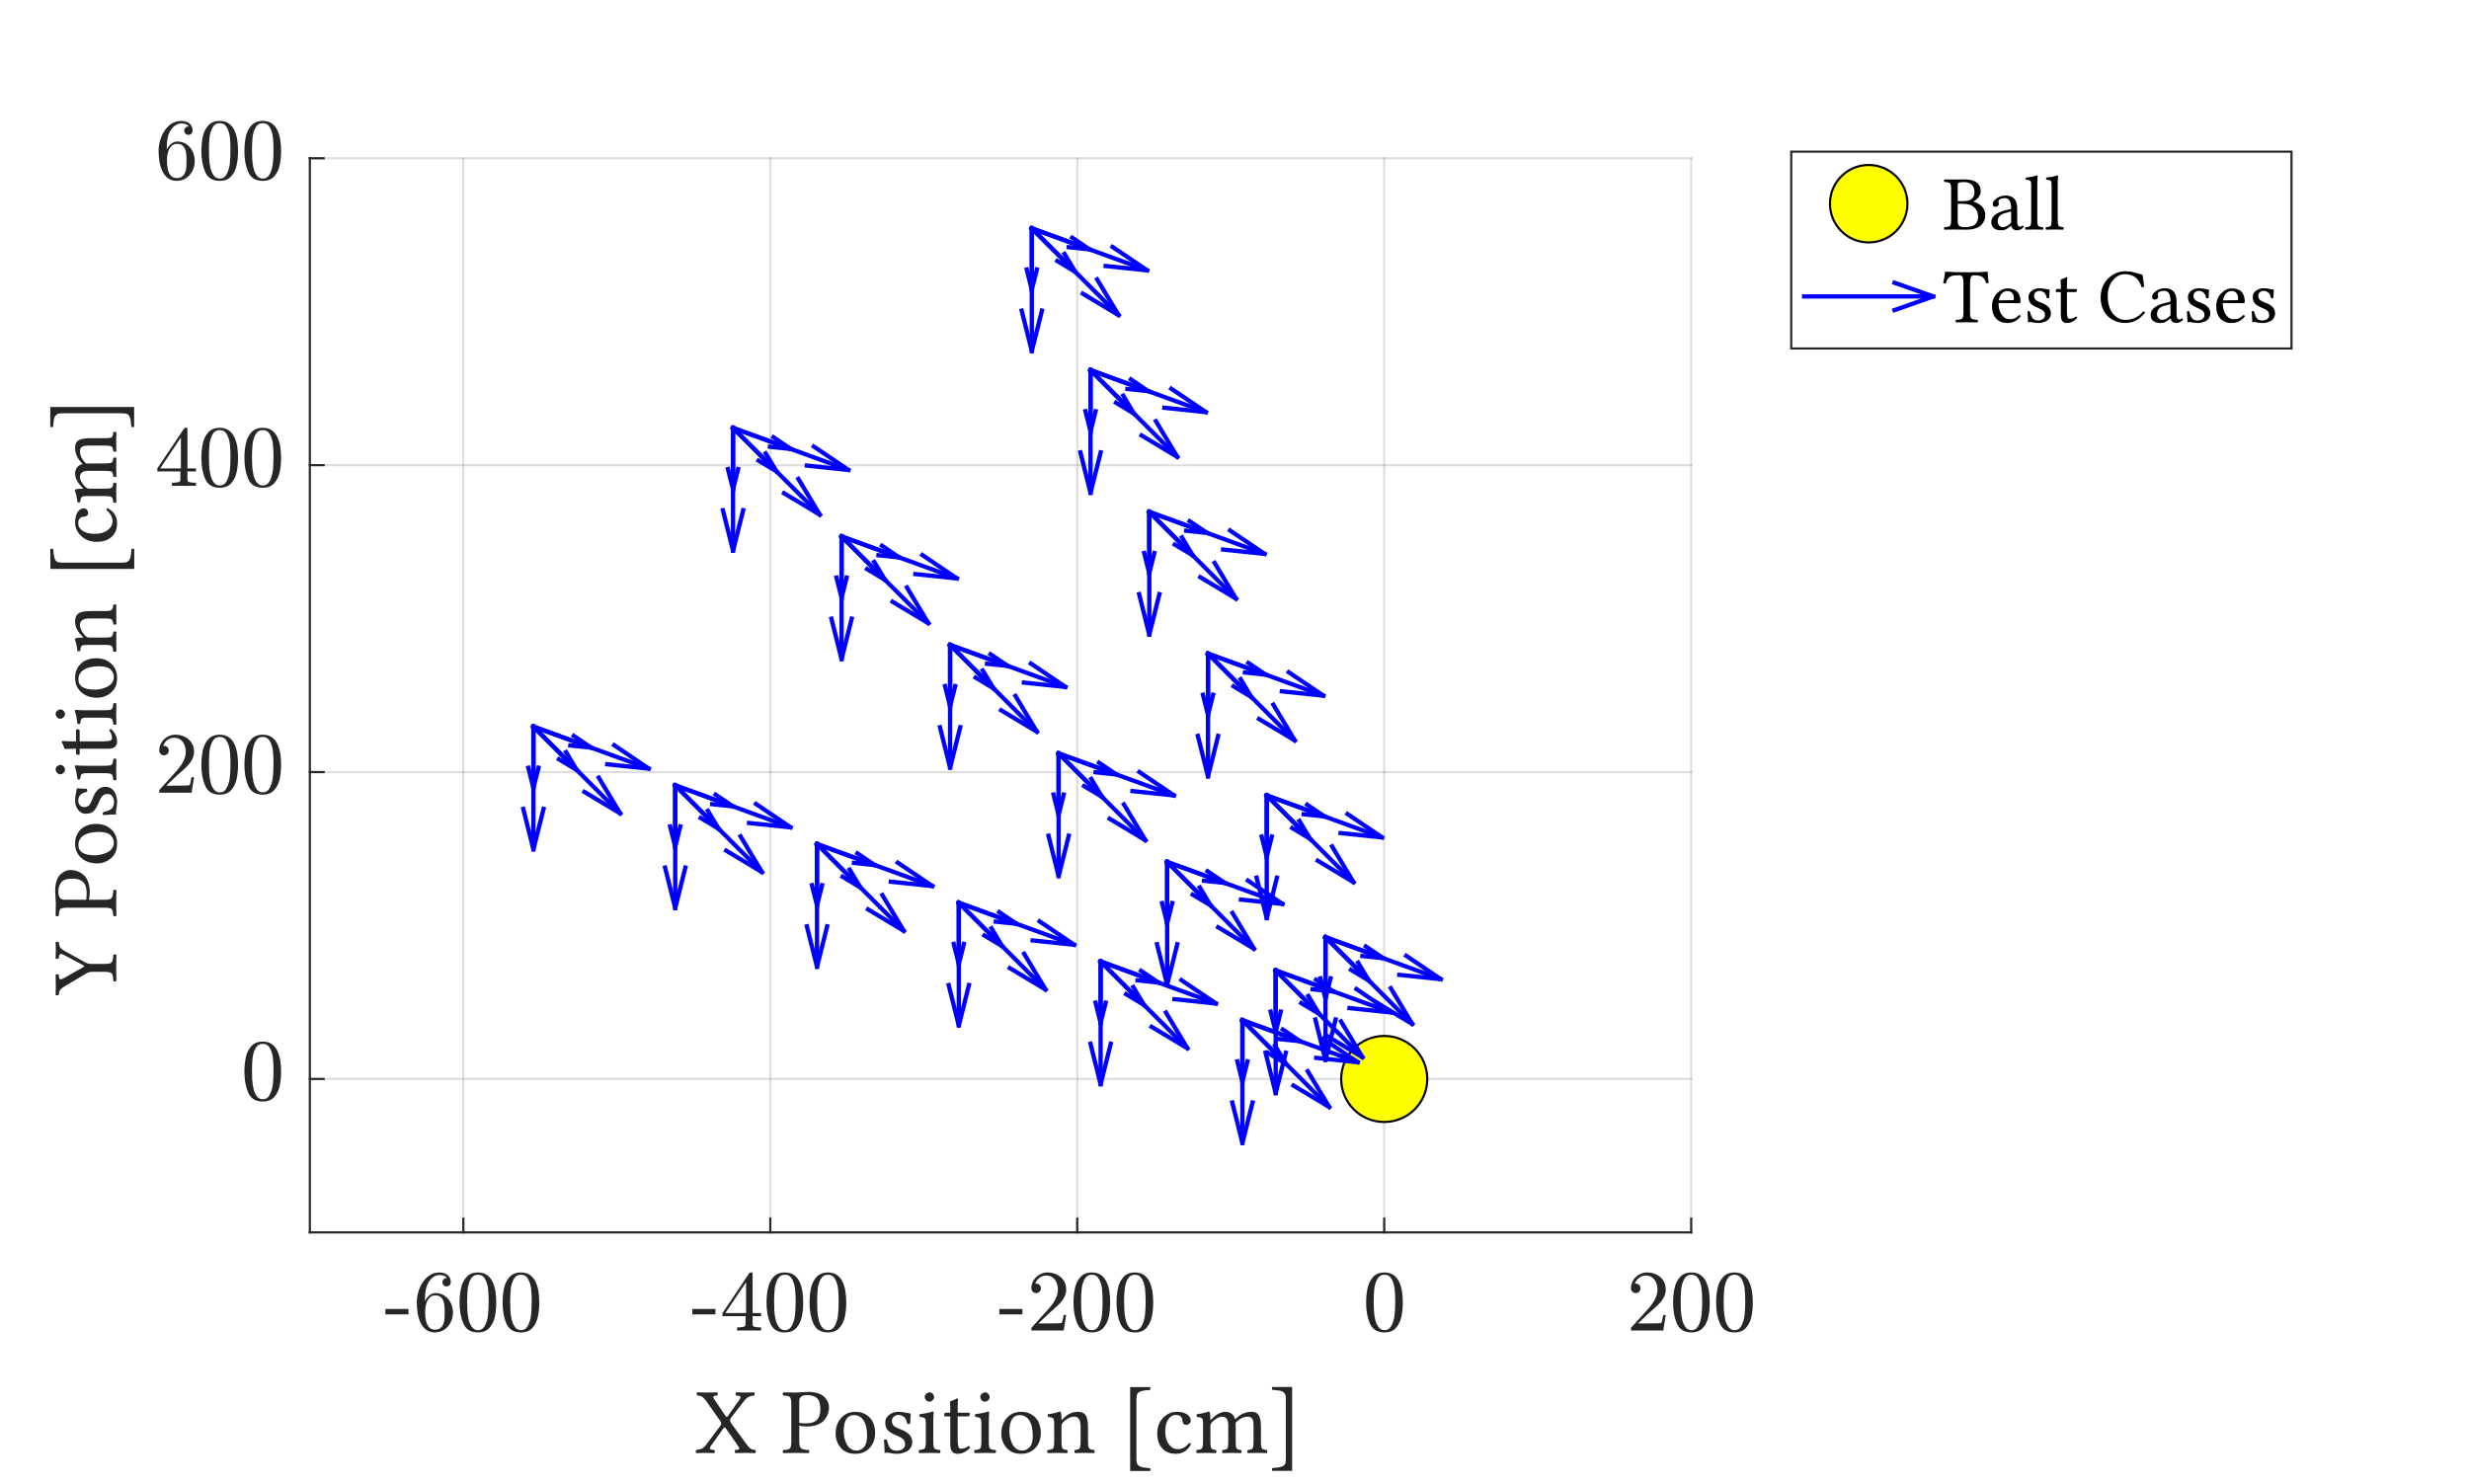 <?xml version="1.0"?>
<!DOCTYPE svg PUBLIC '-//W3C//DTD SVG 1.0//EN'
          'http://www.w3.org/TR/2001/REC-SVG-20010904/DTD/svg10.dtd'>
<svg xmlns:xlink="http://www.w3.org/1999/xlink" style="fill-opacity:1; color-rendering:auto; color-interpolation:auto; text-rendering:auto; stroke:black; stroke-linecap:square; stroke-miterlimit:10; shape-rendering:auto; stroke-opacity:1; fill:black; stroke-dasharray:none; font-weight:normal; stroke-width:1; font-family:'Dialog'; font-style:normal; stroke-linejoin:miter; font-size:12px; stroke-dashoffset:0; image-rendering:auto;" width="765" height="460" xmlns="http://www.w3.org/2000/svg"
><rect width="100%" height="100%" fill="#808080" stroke="none"/><!--Generated by the Batik Graphics2D SVG Generator--><defs id="genericDefs"
  /><g
  ><defs id="defs1"
    ><clipPath clipPathUnits="userSpaceOnUse" id="clipPath1"
      ><path d="M0 0 L765 0 L765 460 L0 460 L0 0 Z"
      /></clipPath
    ></defs
    ><g style="fill:white; stroke:white;"
    ><rect x="0" y="0" width="765" style="clip-path:url(#clipPath1); stroke:none;" height="460"
    /></g
    ><g style="fill:white; text-rendering:optimizeSpeed; color-rendering:optimizeSpeed; image-rendering:optimizeSpeed; shape-rendering:crispEdges; stroke:white; color-interpolation:sRGB;"
    ><rect x="0" width="765" height="460" y="0" style="stroke:none;"
      /><path style="stroke:none;" d="M96 381.945 L524 381.945 L524 49.056 L96 49.056 Z"
    /></g
    ><g style="stroke-linecap:butt; fill-opacity:0.149; fill:rgb(38,38,38); text-rendering:geometricPrecision; image-rendering:optimizeQuality; color-rendering:optimizeQuality; stroke-linejoin:round; stroke:rgb(38,38,38); color-interpolation:linearRGB; stroke-width:0.667; stroke-opacity:0.149;"
    ><line y2="49.056" style="fill:none;" x1="143.556" x2="143.556" y1="381.945"
      /><line y2="49.056" style="fill:none;" x1="238.667" x2="238.667" y1="381.945"
      /><line y2="49.056" style="fill:none;" x1="333.778" x2="333.778" y1="381.945"
      /><line y2="49.056" style="fill:none;" x1="428.889" x2="428.889" y1="381.945"
      /><line y2="49.056" style="fill:none;" x1="524" x2="524" y1="381.945"
      /><line y2="334.389" style="fill:none;" x1="524" x2="96" y1="334.389"
      /><line y2="239.278" style="fill:none;" x1="524" x2="96" y1="239.278"
      /><line y2="144.167" style="fill:none;" x1="524" x2="96" y1="144.167"
      /><line y2="49.056" style="fill:none;" x1="524" x2="96" y1="49.056"
      /><line x1="96" x2="524" y1="381.945" style="stroke-linecap:square; fill-opacity:1; fill:none; stroke-opacity:1;" y2="381.945"
      /><line x1="143.556" x2="143.556" y1="381.945" style="stroke-linecap:square; fill-opacity:1; fill:none; stroke-opacity:1;" y2="377.664"
      /><line x1="238.667" x2="238.667" y1="381.945" style="stroke-linecap:square; fill-opacity:1; fill:none; stroke-opacity:1;" y2="377.664"
      /><line x1="333.778" x2="333.778" y1="381.945" style="stroke-linecap:square; fill-opacity:1; fill:none; stroke-opacity:1;" y2="377.664"
      /><line x1="428.889" x2="428.889" y1="381.945" style="stroke-linecap:square; fill-opacity:1; fill:none; stroke-opacity:1;" y2="377.664"
      /><line x1="524" x2="524" y1="381.945" style="stroke-linecap:square; fill-opacity:1; fill:none; stroke-opacity:1;" y2="377.664"
    /></g
    ><g transform="translate(143.556,389.945)" style="font-size:26.667px; fill:rgb(38,38,38); text-rendering:geometricPrecision; image-rendering:optimizeQuality; color-rendering:optimizeQuality; font-family:'mwa_cmr10'; stroke:rgb(38,38,38); color-interpolation:linearRGB;"
    ><path style="stroke:none;" d="M-24.148 17.4 L-24.148 15.728 L-16.991 15.728 L-16.991 17.4 L-24.148 17.4 Z"
      /><path style="stroke:none;" d="M-8.806 22.994 Q-10.477 22.994 -11.602 22.103 Q-12.727 21.212 -13.337 19.798 Q-13.946 18.384 -14.181 16.83 Q-14.415 15.275 -14.415 13.665 Q-14.415 11.54 -13.587 9.392 Q-12.759 7.244 -11.142 5.83 Q-9.524 4.415 -7.321 4.415 Q-6.399 4.415 -5.595 4.767 Q-4.79 5.119 -4.337 5.798 Q-3.884 6.478 -3.884 7.431 Q-3.884 7.994 -4.259 8.369 Q-4.634 8.744 -5.196 8.744 Q-5.728 8.744 -6.103 8.361 Q-6.478 7.978 -6.478 7.431 Q-6.478 6.915 -6.103 6.533 Q-5.728 6.15 -5.196 6.15 L-5.056 6.15 Q-5.384 5.65 -6.017 5.423 Q-6.649 5.197 -7.321 5.197 Q-8.134 5.197 -8.829 5.548 Q-9.524 5.9 -10.071 6.509 Q-10.618 7.119 -10.993 7.853 Q-11.368 8.587 -11.571 9.525 Q-11.774 10.462 -11.829 11.275 Q-11.884 12.087 -11.884 13.322 Q-11.399 12.228 -10.532 11.517 Q-9.665 10.806 -8.571 10.806 Q-7.368 10.806 -6.376 11.298 Q-5.384 11.79 -4.673 12.65 Q-3.962 13.509 -3.587 14.619 Q-3.212 15.728 -3.212 16.869 Q-3.212 18.447 -3.923 19.877 Q-4.634 21.306 -5.907 22.15 Q-7.181 22.994 -8.806 22.994 ZM-8.806 22.134 Q-7.759 22.134 -7.126 21.658 Q-6.493 21.181 -6.196 20.4 Q-5.899 19.619 -5.829 18.822 Q-5.759 18.025 -5.759 16.869 Q-5.759 15.337 -5.907 14.252 Q-6.056 13.165 -6.696 12.345 Q-7.337 11.525 -8.681 11.525 Q-9.774 11.525 -10.477 12.259 Q-11.181 12.994 -11.501 14.127 Q-11.821 15.259 -11.821 16.291 Q-11.821 16.65 -11.806 16.837 Q-11.806 16.869 -11.806 16.9 Q-11.806 16.931 -11.821 16.962 Q-11.821 18.134 -11.587 19.314 Q-11.352 20.494 -10.681 21.314 Q-10.009 22.134 -8.806 22.134 Z"
      /><path style="stroke:none;" d="M4.528 22.994 Q1.215 22.994 0.028 20.267 Q-1.16 17.541 -1.16 13.79 Q-1.16 11.447 -0.738 9.377 Q-0.316 7.306 0.957 5.861 Q2.231 4.415 4.528 4.415 Q6.309 4.415 7.442 5.283 Q8.575 6.15 9.168 7.533 Q9.762 8.915 9.981 10.486 Q10.2 12.056 10.2 13.79 Q10.2 16.119 9.77 18.142 Q9.34 20.166 8.09 21.58 Q6.84 22.994 4.528 22.994 ZM4.528 22.291 Q6.028 22.291 6.77 20.752 Q7.512 19.212 7.684 17.337 Q7.856 15.462 7.856 13.353 Q7.856 11.322 7.684 9.611 Q7.512 7.9 6.778 6.509 Q6.043 5.119 4.528 5.119 Q2.997 5.119 2.262 6.517 Q1.528 7.915 1.356 9.619 Q1.184 11.322 1.184 13.353 Q1.184 14.853 1.254 16.189 Q1.325 17.525 1.637 18.939 Q1.95 20.353 2.661 21.322 Q3.372 22.291 4.528 22.291 Z"
      /><path style="stroke:none;" d="M17.861 22.994 Q14.549 22.994 13.361 20.267 Q12.174 17.541 12.174 13.79 Q12.174 11.447 12.595 9.377 Q13.017 7.306 14.291 5.861 Q15.564 4.415 17.861 4.415 Q19.642 4.415 20.775 5.283 Q21.908 6.15 22.502 7.533 Q23.096 8.915 23.314 10.486 Q23.533 12.056 23.533 13.79 Q23.533 16.119 23.103 18.142 Q22.674 20.166 21.424 21.58 Q20.174 22.994 17.861 22.994 ZM17.861 22.291 Q19.361 22.291 20.103 20.752 Q20.846 19.212 21.017 17.337 Q21.189 15.462 21.189 13.353 Q21.189 11.322 21.017 9.611 Q20.846 7.9 20.111 6.509 Q19.377 5.119 17.861 5.119 Q16.33 5.119 15.595 6.517 Q14.861 7.915 14.689 9.619 Q14.517 11.322 14.517 13.353 Q14.517 14.853 14.588 16.189 Q14.658 17.525 14.97 18.939 Q15.283 20.353 15.994 21.322 Q16.705 22.291 17.861 22.291 Z"
    /></g
    ><g transform="translate(238.667,389.945)" style="font-size:26.667px; fill:rgb(38,38,38); text-rendering:geometricPrecision; image-rendering:optimizeQuality; color-rendering:optimizeQuality; font-family:'mwa_cmr10'; stroke:rgb(38,38,38); color-interpolation:linearRGB;"
    ><path style="stroke:none;" d="M-24.148 17.4 L-24.148 15.728 L-16.991 15.728 L-16.991 17.4 L-24.148 17.4 Z"
      /><path style="stroke:none;" d="M-14.806 17.947 L-14.806 16.994 L-6.462 4.556 Q-6.368 4.415 -6.181 4.415 L-5.79 4.415 Q-5.478 4.415 -5.478 4.728 L-5.478 16.994 L-2.837 16.994 L-2.837 17.947 L-5.478 17.947 L-5.478 20.587 Q-5.478 21.15 -4.688 21.298 Q-3.899 21.447 -2.853 21.447 L-2.853 22.4 L-10.29 22.4 L-10.29 21.447 Q-9.259 21.447 -8.462 21.298 Q-7.665 21.15 -7.665 20.587 L-7.665 17.947 L-14.806 17.947 ZM-13.915 16.994 L-7.509 16.994 L-7.509 7.431 L-13.915 16.994 Z"
      /><path style="stroke:none;" d="M4.528 22.994 Q1.215 22.994 0.028 20.267 Q-1.16 17.541 -1.16 13.79 Q-1.16 11.447 -0.738 9.377 Q-0.316 7.306 0.957 5.861 Q2.231 4.415 4.528 4.415 Q6.309 4.415 7.442 5.283 Q8.575 6.15 9.168 7.533 Q9.762 8.915 9.981 10.486 Q10.2 12.056 10.2 13.79 Q10.2 16.119 9.77 18.142 Q9.34 20.166 8.09 21.58 Q6.84 22.994 4.528 22.994 ZM4.528 22.291 Q6.028 22.291 6.77 20.752 Q7.512 19.212 7.684 17.337 Q7.856 15.462 7.856 13.353 Q7.856 11.322 7.684 9.611 Q7.512 7.9 6.778 6.509 Q6.043 5.119 4.528 5.119 Q2.997 5.119 2.262 6.517 Q1.528 7.915 1.356 9.619 Q1.184 11.322 1.184 13.353 Q1.184 14.853 1.254 16.189 Q1.325 17.525 1.637 18.939 Q1.95 20.353 2.661 21.322 Q3.372 22.291 4.528 22.291 Z"
      /><path style="stroke:none;" d="M17.861 22.994 Q14.549 22.994 13.361 20.267 Q12.174 17.541 12.174 13.79 Q12.174 11.447 12.595 9.377 Q13.017 7.306 14.291 5.861 Q15.564 4.415 17.861 4.415 Q19.642 4.415 20.775 5.283 Q21.908 6.15 22.502 7.533 Q23.096 8.915 23.314 10.486 Q23.533 12.056 23.533 13.79 Q23.533 16.119 23.103 18.142 Q22.674 20.166 21.424 21.58 Q20.174 22.994 17.861 22.994 ZM17.861 22.291 Q19.361 22.291 20.103 20.752 Q20.846 19.212 21.017 17.337 Q21.189 15.462 21.189 13.353 Q21.189 11.322 21.017 9.611 Q20.846 7.9 20.111 6.509 Q19.377 5.119 17.861 5.119 Q16.33 5.119 15.595 6.517 Q14.861 7.915 14.689 9.619 Q14.517 11.322 14.517 13.353 Q14.517 14.853 14.588 16.189 Q14.658 17.525 14.97 18.939 Q15.283 20.353 15.994 21.322 Q16.705 22.291 17.861 22.291 Z"
    /></g
    ><g transform="translate(333.778,389.945)" style="font-size:26.667px; fill:rgb(38,38,38); text-rendering:geometricPrecision; image-rendering:optimizeQuality; color-rendering:optimizeQuality; font-family:'mwa_cmr10'; stroke:rgb(38,38,38); color-interpolation:linearRGB;"
    ><path style="stroke:none;" d="M-24.148 17.4 L-24.148 15.728 L-16.991 15.728 L-16.991 17.4 L-24.148 17.4 Z"
      /><path style="stroke:none;" d="M-14.212 22.4 L-14.212 21.681 Q-14.212 21.603 -14.165 21.525 L-9.962 16.884 Q-9.009 15.853 -8.423 15.158 Q-7.837 14.462 -7.251 13.556 Q-6.665 12.65 -6.329 11.705 Q-5.993 10.759 -5.993 9.697 Q-5.993 8.603 -6.407 7.587 Q-6.821 6.572 -7.626 5.97 Q-8.431 5.369 -9.587 5.369 Q-10.759 5.369 -11.696 6.072 Q-12.634 6.775 -13.009 7.9 Q-12.899 7.869 -12.727 7.869 Q-12.118 7.869 -11.688 8.275 Q-11.259 8.681 -11.259 9.337 Q-11.259 9.947 -11.688 10.377 Q-12.118 10.806 -12.727 10.806 Q-13.352 10.806 -13.782 10.369 Q-14.212 9.931 -14.212 9.337 Q-14.212 8.322 -13.829 7.431 Q-13.446 6.54 -12.727 5.845 Q-12.009 5.15 -11.102 4.783 Q-10.196 4.415 -9.181 4.415 Q-7.649 4.415 -6.313 5.072 Q-4.978 5.728 -4.204 6.915 Q-3.431 8.103 -3.431 9.697 Q-3.431 10.884 -3.946 11.939 Q-4.462 12.994 -5.259 13.853 Q-6.056 14.712 -7.313 15.806 Q-8.571 16.9 -8.962 17.275 L-12.024 20.212 L-9.431 20.212 Q-7.509 20.212 -6.228 20.181 Q-4.946 20.15 -4.868 20.072 Q-4.54 19.744 -4.212 17.587 L-3.431 17.587 L-4.196 22.4 L-14.212 22.4 Z"
      /><path style="stroke:none;" d="M4.528 22.994 Q1.215 22.994 0.028 20.267 Q-1.16 17.541 -1.16 13.79 Q-1.16 11.447 -0.738 9.377 Q-0.316 7.306 0.957 5.861 Q2.231 4.415 4.528 4.415 Q6.309 4.415 7.442 5.283 Q8.575 6.15 9.168 7.533 Q9.762 8.915 9.981 10.486 Q10.2 12.056 10.2 13.79 Q10.2 16.119 9.77 18.142 Q9.34 20.166 8.09 21.58 Q6.84 22.994 4.528 22.994 ZM4.528 22.291 Q6.028 22.291 6.77 20.752 Q7.512 19.212 7.684 17.337 Q7.856 15.462 7.856 13.353 Q7.856 11.322 7.684 9.611 Q7.512 7.9 6.778 6.509 Q6.043 5.119 4.528 5.119 Q2.997 5.119 2.262 6.517 Q1.528 7.915 1.356 9.619 Q1.184 11.322 1.184 13.353 Q1.184 14.853 1.254 16.189 Q1.325 17.525 1.637 18.939 Q1.95 20.353 2.661 21.322 Q3.372 22.291 4.528 22.291 Z"
      /><path style="stroke:none;" d="M17.861 22.994 Q14.549 22.994 13.361 20.267 Q12.174 17.541 12.174 13.79 Q12.174 11.447 12.595 9.377 Q13.017 7.306 14.291 5.861 Q15.564 4.415 17.861 4.415 Q19.642 4.415 20.775 5.283 Q21.908 6.15 22.502 7.533 Q23.096 8.915 23.314 10.486 Q23.533 12.056 23.533 13.79 Q23.533 16.119 23.103 18.142 Q22.674 20.166 21.424 21.58 Q20.174 22.994 17.861 22.994 ZM17.861 22.291 Q19.361 22.291 20.103 20.752 Q20.846 19.212 21.017 17.337 Q21.189 15.462 21.189 13.353 Q21.189 11.322 21.017 9.611 Q20.846 7.9 20.111 6.509 Q19.377 5.119 17.861 5.119 Q16.33 5.119 15.595 6.517 Q14.861 7.915 14.689 9.619 Q14.517 11.322 14.517 13.353 Q14.517 14.853 14.588 16.189 Q14.658 17.525 14.97 18.939 Q15.283 20.353 15.994 21.322 Q16.705 22.291 17.861 22.291 Z"
    /></g
    ><g transform="translate(428.889,389.945)" style="font-size:26.667px; fill:rgb(38,38,38); text-rendering:geometricPrecision; image-rendering:optimizeQuality; color-rendering:optimizeQuality; font-family:'mwa_cmr10'; stroke:rgb(38,38,38); color-interpolation:linearRGB;"
    ><path style="stroke:none;" d="M0.083 22.994 Q-3.229 22.994 -4.417 20.267 Q-5.604 17.541 -5.604 13.79 Q-5.604 11.447 -5.182 9.377 Q-4.76 7.306 -3.487 5.861 Q-2.213 4.415 0.083 4.415 Q1.865 4.415 2.997 5.283 Q4.13 6.15 4.724 7.533 Q5.318 8.915 5.537 10.486 Q5.755 12.056 5.755 13.79 Q5.755 16.119 5.325 18.142 Q4.896 20.166 3.646 21.58 Q2.396 22.994 0.083 22.994 ZM0.083 22.291 Q1.583 22.291 2.325 20.752 Q3.068 19.212 3.24 17.337 Q3.412 15.462 3.412 13.353 Q3.412 11.322 3.24 9.611 Q3.068 7.9 2.333 6.509 Q1.599 5.119 0.083 5.119 Q-1.448 5.119 -2.182 6.517 Q-2.917 7.915 -3.088 9.619 Q-3.26 11.322 -3.26 13.353 Q-3.26 14.853 -3.19 16.189 Q-3.12 17.525 -2.807 18.939 Q-2.495 20.353 -1.784 21.322 Q-1.073 22.291 0.083 22.291 Z"
    /></g
    ><g transform="translate(524,389.945)" style="font-size:26.667px; fill:rgb(38,38,38); text-rendering:geometricPrecision; image-rendering:optimizeQuality; color-rendering:optimizeQuality; font-family:'mwa_cmr10'; stroke:rgb(38,38,38); color-interpolation:linearRGB;"
    ><path style="stroke:none;" d="M-18.656 22.4 L-18.656 21.681 Q-18.656 21.603 -18.609 21.525 L-14.406 16.884 Q-13.453 15.853 -12.867 15.158 Q-12.281 14.462 -11.695 13.556 Q-11.109 12.65 -10.774 11.705 Q-10.438 10.759 -10.438 9.697 Q-10.438 8.603 -10.852 7.587 Q-11.266 6.572 -12.07 5.97 Q-12.875 5.369 -14.031 5.369 Q-15.203 5.369 -16.141 6.072 Q-17.078 6.775 -17.453 7.9 Q-17.344 7.869 -17.172 7.869 Q-16.562 7.869 -16.133 8.275 Q-15.703 8.681 -15.703 9.337 Q-15.703 9.947 -16.133 10.377 Q-16.562 10.806 -17.172 10.806 Q-17.797 10.806 -18.227 10.369 Q-18.656 9.931 -18.656 9.337 Q-18.656 8.322 -18.273 7.431 Q-17.891 6.54 -17.172 5.845 Q-16.453 5.15 -15.547 4.783 Q-14.641 4.415 -13.625 4.415 Q-12.094 4.415 -10.758 5.072 Q-9.422 5.728 -8.649 6.915 Q-7.875 8.103 -7.875 9.697 Q-7.875 10.884 -8.391 11.939 Q-8.906 12.994 -9.703 13.853 Q-10.5 14.712 -11.758 15.806 Q-13.016 16.9 -13.406 17.275 L-16.469 20.212 L-13.875 20.212 Q-11.953 20.212 -10.672 20.181 Q-9.391 20.15 -9.312 20.072 Q-8.984 19.744 -8.656 17.587 L-7.875 17.587 L-8.641 22.4 L-18.656 22.4 Z"
      /><path style="stroke:none;" d="M0.083 22.994 Q-3.229 22.994 -4.417 20.267 Q-5.604 17.541 -5.604 13.79 Q-5.604 11.447 -5.182 9.377 Q-4.76 7.306 -3.487 5.861 Q-2.213 4.415 0.083 4.415 Q1.865 4.415 2.997 5.283 Q4.13 6.15 4.724 7.533 Q5.318 8.915 5.537 10.486 Q5.755 12.056 5.755 13.79 Q5.755 16.119 5.325 18.142 Q4.896 20.166 3.646 21.58 Q2.396 22.994 0.083 22.994 ZM0.083 22.291 Q1.583 22.291 2.325 20.752 Q3.068 19.212 3.24 17.337 Q3.412 15.462 3.412 13.353 Q3.412 11.322 3.24 9.611 Q3.068 7.9 2.333 6.509 Q1.599 5.119 0.083 5.119 Q-1.448 5.119 -2.182 6.517 Q-2.917 7.915 -3.088 9.619 Q-3.26 11.322 -3.26 13.353 Q-3.26 14.853 -3.19 16.189 Q-3.12 17.525 -2.807 18.939 Q-2.495 20.353 -1.784 21.322 Q-1.073 22.291 0.083 22.291 Z"
      /><path style="stroke:none;" d="M13.417 22.994 Q10.104 22.994 8.917 20.267 Q7.729 17.541 7.729 13.79 Q7.729 11.447 8.151 9.377 Q8.573 7.306 9.846 5.861 Q11.12 4.415 13.417 4.415 Q15.198 4.415 16.331 5.283 Q17.464 6.15 18.057 7.533 Q18.651 8.915 18.87 10.486 Q19.089 12.056 19.089 13.79 Q19.089 16.119 18.659 18.142 Q18.229 20.166 16.979 21.58 Q15.729 22.994 13.417 22.994 ZM13.417 22.291 Q14.917 22.291 15.659 20.752 Q16.401 19.212 16.573 17.337 Q16.745 15.462 16.745 13.353 Q16.745 11.322 16.573 9.611 Q16.401 7.9 15.667 6.509 Q14.932 5.119 13.417 5.119 Q11.886 5.119 11.151 6.517 Q10.417 7.915 10.245 9.619 Q10.073 11.322 10.073 13.353 Q10.073 14.853 10.143 16.189 Q10.214 17.525 10.526 18.939 Q10.839 20.353 11.55 21.322 Q12.261 22.291 13.417 22.291 Z"
    /></g
    ><g transform="translate(310,423.278)" style="font-size:29.333px; fill:rgb(38,38,38); text-rendering:geometricPrecision; image-rendering:optimizeQuality; color-rendering:optimizeQuality; font-family:'Linux Libertine'; stroke:rgb(38,38,38); color-interpolation:linearRGB;"
    ><path style="stroke:none;" d="M-78.891 24.047 Q-78 25.281 -77.453 25.656 Q-76.906 26.031 -75.969 26.109 Q-75.828 26.25 -75.828 26.586 Q-75.828 26.922 -75.938 27.062 Q-77.672 27 -78.891 27 Q-79.891 27 -82.203 27.062 Q-82.328 26.938 -82.328 26.594 Q-82.328 26.25 -82.203 26.109 Q-81.047 26.047 -80.945 25.727 Q-80.844 25.406 -81.531 24.531 L-85.094 19.422 Q-85.328 19.094 -85.516 19.109 Q-85.656 19.109 -85.953 19.516 L-89.766 24.875 Q-90.203 25.625 -89.961 25.828 Q-89.719 26.031 -88.641 26.109 Q-88.531 26.25 -88.531 26.594 Q-88.531 26.938 -88.641 27.062 Q-90.953 27 -91.688 27 Q-92.547 27 -94.297 27.062 Q-94.438 26.938 -94.438 26.594 Q-94.438 26.25 -94.297 26.109 Q-93.25 26.016 -92.508 25.641 Q-91.766 25.266 -91.078 24.312 L-86.781 18.562 Q-86.5 18.172 -86.5 17.883 Q-86.5 17.594 -86.891 17.016 L-91.031 11.141 Q-91.625 10.312 -92.078 9.898 Q-92.531 9.484 -92.914 9.367 Q-93.297 9.25 -93.969 9.203 Q-94.125 9.062 -94.125 8.719 Q-94.125 8.375 -94 8.234 Q-92.266 8.297 -91.047 8.297 Q-90.047 8.297 -87.75 8.234 Q-87.609 8.375 -87.609 8.727 Q-87.609 9.078 -87.75 9.203 Q-88.156 9.234 -88.422 9.266 Q-88.688 9.297 -88.828 9.383 Q-88.969 9.469 -89.008 9.57 Q-89.047 9.672 -88.969 9.867 Q-88.891 10.062 -88.773 10.25 Q-88.656 10.438 -88.422 10.766 L-85.219 15.516 Q-85 15.844 -84.875 15.844 Q-84.641 15.844 -84.406 15.484 L-80.828 10.422 Q-80.391 9.703 -80.664 9.477 Q-80.938 9.25 -81.969 9.203 Q-82.078 9.094 -82.078 8.734 Q-82.078 8.375 -81.969 8.234 Q-79.641 8.297 -78.922 8.297 Q-78.062 8.297 -76.312 8.234 Q-76.172 8.375 -76.172 8.727 Q-76.172 9.078 -76.312 9.203 Q-77.359 9.281 -78.086 9.672 Q-78.812 10.062 -79.531 11 L-83.516 16.125 Q-83.797 16.5 -83.797 16.984 Q-83.797 17.312 -83.344 17.953 L-78.891 24.047 ZM-62.351 10.922 L-62.351 17.703 Q-61.835 17.844 -60.148 17.844 Q-57.992 17.844 -56.906 16.781 Q-55.82 15.719 -55.82 13.438 Q-55.82 10.906 -56.929 9.992 Q-58.038 9.078 -59.835 9.078 Q-62.351 9.078 -62.351 10.922 ZM-64.82 11.828 Q-64.82 10.094 -65.265 9.672 Q-65.71 9.25 -67.335 9.203 Q-67.476 9.094 -67.476 8.734 Q-67.476 8.375 -67.335 8.234 Q-64.429 8.297 -63.601 8.297 Q-62.96 8.297 -61.453 8.195 Q-59.945 8.094 -59.617 8.094 Q-57.742 8.094 -56.382 8.586 Q-55.023 9.078 -54.359 9.875 Q-53.695 10.672 -53.413 11.406 Q-53.132 12.141 -53.132 12.906 Q-53.132 13.938 -53.484 14.906 Q-53.835 15.875 -54.57 16.789 Q-55.304 17.703 -56.71 18.258 Q-58.117 18.812 -60.007 18.812 Q-61.445 18.812 -62.351 18.531 L-62.351 23.453 Q-62.351 25.172 -61.804 25.594 Q-61.257 26.016 -59.398 26.109 Q-59.257 26.25 -59.257 26.594 Q-59.257 26.938 -59.398 27.062 Q-62.304 27 -63.57 27 Q-64.507 27 -67.335 27.062 Q-67.476 26.938 -67.476 26.594 Q-67.476 26.25 -67.335 26.109 Q-65.71 26.047 -65.265 25.625 Q-64.82 25.203 -64.82 23.453 L-64.82 11.828 ZM-51.09 21.047 Q-51.09 18.172 -49.48 16.297 Q-47.762 14.266 -44.949 14.266 Q-42.855 14.266 -41.418 15.297 Q-39.98 16.328 -39.418 17.75 Q-38.855 19.172 -38.855 20.797 Q-38.855 23.828 -40.73 25.672 Q-42.387 27.297 -44.996 27.281 Q-47.902 27.281 -49.496 25.398 Q-51.09 23.516 -51.09 21.047 ZM-45.387 15.297 Q-48.59 15.297 -48.59 20.391 Q-48.59 21.328 -48.371 22.281 Q-48.152 23.234 -47.723 24.164 Q-47.293 25.094 -46.48 25.688 Q-45.668 26.281 -44.59 26.281 Q-43.309 26.281 -42.324 25.234 Q-41.34 24.188 -41.34 21.719 Q-41.34 18.609 -42.418 16.953 Q-43.496 15.297 -45.387 15.297 ZM-36.116 23 Q-35.975 22.844 -35.663 22.844 Q-35.35 22.844 -35.21 22.969 Q-34.71 25.016 -34.085 25.641 Q-33.444 26.328 -32.022 26.328 Q-31.085 26.328 -30.327 25.805 Q-29.569 25.281 -29.569 24.312 Q-29.569 23.344 -30.163 22.766 Q-30.757 22.188 -32.522 21.469 Q-34.257 20.734 -34.983 19.898 Q-35.71 19.062 -35.71 17.516 Q-35.71 16.156 -34.491 15.211 Q-33.272 14.266 -31.616 14.266 Q-30.944 14.266 -30.257 14.367 Q-29.569 14.469 -28.796 14.633 Q-28.022 14.797 -27.819 14.828 Q-27.819 15.203 -27.905 16.258 Q-27.991 17.312 -27.991 17.891 Q-28.132 18.031 -28.46 18.031 Q-28.788 18.031 -28.928 17.922 Q-29.069 17.062 -29.397 16.477 Q-29.725 15.891 -30.178 15.648 Q-30.632 15.406 -30.968 15.32 Q-31.303 15.234 -31.616 15.234 Q-32.397 15.234 -33.022 15.734 Q-33.647 16.234 -33.647 17.094 Q-33.647 17.562 -33.499 17.93 Q-33.35 18.297 -33.155 18.531 Q-32.96 18.766 -32.507 19.008 Q-32.053 19.25 -31.741 19.383 Q-31.428 19.516 -30.757 19.781 Q-27.35 21.062 -27.35 23.625 Q-27.35 24.656 -27.835 25.414 Q-28.319 26.172 -29.069 26.555 Q-29.819 26.938 -30.546 27.109 Q-31.272 27.281 -31.975 27.281 Q-33.382 27.281 -34.6 26.969 Q-34.803 26.922 -35.178 26.922 Q-35.46 26.922 -35.913 27 Q-35.913 25.484 -36.116 23 ZM-23.476 9.625 Q-23.476 9.094 -22.983 8.664 Q-22.491 8.234 -21.96 8.234 Q-21.413 8.234 -20.991 8.719 Q-20.57 9.203 -20.57 9.734 Q-20.57 10.234 -21.03 10.688 Q-21.491 11.141 -22.085 11.141 Q-22.601 11.141 -23.038 10.656 Q-23.476 10.172 -23.476 9.625 ZM-20.835 23.453 Q-20.835 25.203 -20.483 25.609 Q-20.132 26.016 -18.757 26.109 Q-18.601 26.25 -18.601 26.594 Q-18.601 26.938 -18.757 27.062 Q-21.241 27 -21.96 27 Q-22.773 27 -25.226 27.062 Q-25.335 26.938 -25.335 26.594 Q-25.335 26.25 -25.226 26.109 Q-23.835 26 -23.483 25.602 Q-23.132 25.203 -23.132 23.453 L-23.132 17.812 Q-23.132 16.594 -23.46 16.273 Q-23.788 15.953 -25.007 15.844 Q-25.179 15.344 -25.07 15.016 Q-22.382 14.672 -21.101 14.188 Q-20.726 14.188 -20.726 14.391 Q-20.726 14.453 -20.733 14.586 Q-20.741 14.719 -20.757 15.125 Q-20.773 15.531 -20.796 15.906 Q-20.82 16.281 -20.827 16.773 Q-20.835 17.266 -20.835 17.688 L-20.835 23.453 ZM-16.892 14.547 L-15.563 14.547 Q-15.563 13.656 -15.571 13.016 Q-15.579 12.375 -15.595 12.078 Q-15.61 11.781 -15.626 11.609 Q-15.642 11.438 -15.642 11.352 Q-15.642 11.266 -15.642 11.203 Q-15.642 11.094 -15.532 11.008 Q-15.423 10.922 -15.29 10.883 Q-15.157 10.844 -14.923 10.773 Q-14.688 10.703 -14.548 10.641 Q-14.376 10.578 -14.102 10.438 Q-13.829 10.297 -13.649 10.211 Q-13.47 10.125 -13.376 10.125 Q-13.157 10.125 -13.157 10.375 Q-13.267 11.531 -13.267 13.438 L-13.267 14.547 L-9.782 14.547 Q-9.563 14.547 -9.563 14.734 L-9.563 15.312 Q-9.563 15.703 -10.251 15.688 L-13.267 15.688 L-13.267 23.016 Q-13.267 24.438 -13.063 25.07 Q-12.86 25.703 -12.313 25.703 Q-10.97 25.703 -9.923 24.875 Q-9.485 24.906 -9.423 25.375 Q-11.126 27.281 -13.329 27.281 Q-15.563 27.281 -15.563 24.422 L-15.563 15.688 L-17.282 15.688 Q-17.423 15.688 -17.423 15.516 L-17.423 15.141 Q-17.423 14.547 -16.892 14.547 ZM-6.272 9.625 Q-6.272 9.094 -5.78 8.664 Q-5.287 8.234 -4.756 8.234 Q-4.209 8.234 -3.787 8.719 Q-3.365 9.203 -3.365 9.734 Q-3.365 10.234 -3.826 10.688 Q-4.287 11.141 -4.881 11.141 Q-5.397 11.141 -5.834 10.656 Q-6.272 10.172 -6.272 9.625 ZM-3.631 23.453 Q-3.631 25.203 -3.28 25.609 Q-2.928 26.016 -1.553 26.109 Q-1.397 26.25 -1.397 26.594 Q-1.397 26.938 -1.553 27.062 Q-4.037 27 -4.756 27 Q-5.569 27 -8.022 27.062 Q-8.131 26.938 -8.131 26.594 Q-8.131 26.25 -8.022 26.109 Q-6.631 26 -6.28 25.602 Q-5.928 25.203 -5.928 23.453 L-5.928 17.812 Q-5.928 16.594 -6.256 16.273 Q-6.584 15.953 -7.803 15.844 Q-7.975 15.344 -7.865 15.016 Q-5.178 14.672 -3.897 14.188 Q-3.522 14.188 -3.522 14.391 Q-3.522 14.453 -3.53 14.586 Q-3.537 14.719 -3.553 15.125 Q-3.569 15.531 -3.592 15.906 Q-3.615 16.281 -3.623 16.773 Q-3.631 17.266 -3.631 17.688 L-3.631 23.453 ZM0.25 21.047 Q0.25 18.172 1.859 16.297 Q3.578 14.266 6.391 14.266 Q8.484 14.266 9.922 15.297 Q11.359 16.328 11.922 17.75 Q12.484 19.172 12.484 20.797 Q12.484 23.828 10.609 25.672 Q8.953 27.297 6.344 27.281 Q3.437 27.281 1.844 25.398 Q0.25 23.516 0.25 21.047 ZM5.953 15.297 Q2.75 15.297 2.75 20.391 Q2.75 21.328 2.969 22.281 Q3.187 23.234 3.617 24.164 Q4.047 25.094 4.859 25.688 Q5.672 26.281 6.75 26.281 Q8.031 26.281 9.015 25.234 Q10 24.188 10 21.719 Q10 18.609 8.922 16.953 Q7.844 15.297 5.953 15.297 ZM19.177 16.625 Q21.302 14.266 23.927 14.266 Q25.583 14.266 26.333 15.266 Q27.114 16.312 27.114 19.141 L27.114 23.453 Q27.114 25.172 27.45 25.578 Q27.786 25.984 29.052 26.109 Q29.161 26.219 29.161 26.57 Q29.161 26.922 29.052 27.062 Q26.567 27 25.989 27 Q25.458 27 23.021 27.062 Q22.911 26.938 22.911 26.594 Q22.911 26.25 23.021 26.109 Q24.208 26 24.513 25.586 Q24.817 25.172 24.817 23.453 L24.817 19.062 Q24.817 17.516 24.489 16.812 Q23.927 15.766 22.942 15.766 Q21.161 15.766 19.396 17.484 Q18.896 18.031 18.896 18.703 L18.896 23.453 Q18.896 25.172 19.192 25.578 Q19.489 25.984 20.646 26.109 Q20.786 26.25 20.794 26.594 Q20.802 26.938 20.646 27.062 Q18.208 27 17.786 27 Q16.974 27 14.583 27.062 Q14.474 26.938 14.474 26.594 Q14.474 26.25 14.583 26.109 Q15.943 26 16.286 25.602 Q16.63 25.203 16.63 23.453 L16.63 17.812 Q16.63 16.594 16.294 16.273 Q15.958 15.953 14.724 15.844 Q14.552 15.344 14.661 15.016 Q16.927 14.734 18.317 14.188 Q18.552 14.188 18.677 14.406 Q18.896 14.938 18.896 16.625 Q18.911 16.969 19.177 16.625 ZM40.173 32.594 L40.173 6.609 L46.33 6.609 Q46.439 6.75 46.447 7.039 Q46.455 7.328 46.33 7.484 Q44.267 7.625 43.423 7.93 Q42.58 8.234 42.345 8.789 Q42.111 9.344 42.111 10.734 L42.111 28.438 Q42.111 29.516 42.205 30 Q42.298 30.484 42.744 30.898 Q43.189 31.312 43.978 31.461 Q44.767 31.609 46.33 31.734 Q46.439 31.875 46.447 32.164 Q46.455 32.453 46.33 32.594 L40.173 32.594 ZM59.029 24.359 Q57.998 26.047 56.873 26.664 Q55.748 27.281 54.295 27.281 Q51.607 27.281 50.084 25.562 Q48.56 23.844 48.56 20.969 Q48.56 18.031 50.389 16.148 Q52.217 14.266 54.514 14.266 Q56.56 14.266 57.748 15.031 Q58.935 15.797 58.935 17.016 Q58.935 17.625 58.482 17.969 Q58.029 18.312 57.529 18.312 Q56.529 18.312 56.42 17.25 Q56.357 16.625 56.225 16.258 Q56.092 15.891 55.631 15.562 Q55.17 15.234 54.357 15.234 Q52.904 15.234 51.975 16.609 Q51.045 17.984 51.045 20.328 Q51.045 22.828 52.178 24.344 Q53.31 25.859 54.935 25.859 Q56.92 25.859 58.42 23.953 Q58.889 24.016 59.029 24.359 ZM65.036 16.625 Q65.036 16.969 65.239 16.688 Q65.27 16.656 65.302 16.625 Q67.536 14.266 69.708 14.266 Q70.817 14.266 71.606 14.867 Q72.395 15.469 72.614 16.391 Q72.677 16.672 72.927 16.406 Q73.645 15.641 74.505 15.148 Q75.364 14.656 76.145 14.461 Q76.927 14.266 77.708 14.266 Q79.474 14.266 80.083 15.461 Q80.692 16.656 80.692 18.891 L80.692 23.453 Q80.692 25.203 80.997 25.609 Q81.302 26.016 82.552 26.109 Q82.661 26.219 82.661 26.57 Q82.661 26.922 82.552 27.062 Q80.052 27 79.567 27 Q79.036 27 76.599 27.062 Q76.489 26.922 76.489 26.57 Q76.489 26.219 76.599 26.109 Q77.786 26.016 78.091 25.594 Q78.395 25.172 78.395 23.453 L78.395 18.359 Q78.395 16.969 77.966 16.367 Q77.536 15.766 76.677 15.766 Q74.599 15.766 72.833 17.703 Q72.864 18.047 72.864 18.859 L72.864 23.453 Q72.864 25.203 73.153 25.609 Q73.442 26.016 74.583 26.109 Q74.692 26.219 74.692 26.578 Q74.692 26.938 74.583 27.062 Q72.083 27 71.724 27 Q71.208 27 68.77 27.062 Q68.661 26.938 68.661 26.594 Q68.661 26.25 68.77 26.109 Q69.989 26.016 70.278 25.609 Q70.567 25.203 70.567 23.453 L70.567 18.422 Q70.567 15.781 68.661 15.766 Q67.27 15.766 65.536 17.484 Q65.036 18.016 65.036 18.703 L65.036 23.453 Q65.036 24.672 65.184 25.188 Q65.333 25.703 65.645 25.859 Q65.958 26.016 66.77 26.109 Q66.895 26.234 66.895 26.578 Q66.895 26.922 66.77 27.062 Q64.333 27 63.895 27 Q63.145 27 60.77 27.062 Q60.661 26.938 60.661 26.594 Q60.661 26.25 60.77 26.109 Q62.052 26.016 62.403 25.594 Q62.755 25.172 62.755 23.453 L62.755 17.812 Q62.755 16.594 62.411 16.273 Q62.067 15.953 60.849 15.844 Q60.692 15.344 60.802 15.016 Q63.067 14.734 64.458 14.188 Q64.677 14.188 64.802 14.406 Q65.036 14.938 65.036 16.625 ZM90.352 6.578 L90.352 32.562 L84.211 32.562 Q84.102 32.453 84.102 32.133 Q84.102 31.812 84.211 31.703 Q86.258 31.562 87.102 31.258 Q87.945 30.953 88.18 30.398 Q88.414 29.844 88.414 28.438 L88.414 10.734 Q88.414 9.656 88.32 9.18 Q88.227 8.703 87.781 8.281 Q87.336 7.859 86.555 7.719 Q85.773 7.578 84.211 7.453 Q84.102 7.344 84.102 7.016 Q84.102 6.688 84.211 6.578 L90.352 6.578 Z"
    /></g
    ><g style="fill:rgb(38,38,38); text-rendering:geometricPrecision; image-rendering:optimizeQuality; color-rendering:optimizeQuality; stroke-linejoin:round; stroke:rgb(38,38,38); color-interpolation:linearRGB; stroke-width:0.667;"
    ><line y2="49.056" style="fill:none;" x1="96" x2="96" y1="381.945"
      /><line y2="334.389" style="fill:none;" x1="96" x2="100.28" y1="334.389"
      /><line y2="239.278" style="fill:none;" x1="96" x2="100.28" y1="239.278"
      /><line y2="144.167" style="fill:none;" x1="96" x2="100.28" y1="144.167"
      /><line y2="49.056" style="fill:none;" x1="96" x2="100.28" y1="49.056"
    /></g
    ><g transform="translate(88,334.389)" style="font-size:26.667px; fill:rgb(38,38,38); text-rendering:geometricPrecision; image-rendering:optimizeQuality; color-rendering:optimizeQuality; font-family:'mwa_cmr10'; stroke:rgb(38,38,38); color-interpolation:linearRGB;"
    ><path style="stroke:none;" d="M-6.583 6.994 Q-9.896 6.994 -11.083 4.267 Q-12.271 1.54 -12.271 -2.209 Q-12.271 -4.553 -11.849 -6.623 Q-11.427 -8.694 -10.154 -10.139 Q-8.88 -11.585 -6.583 -11.585 Q-4.802 -11.585 -3.669 -10.717 Q-2.537 -9.85 -1.943 -8.467 Q-1.349 -7.085 -1.13 -5.514 Q-0.911 -3.944 -0.911 -2.209 Q-0.911 0.119 -1.341 2.142 Q-1.771 4.165 -3.021 5.58 Q-4.271 6.994 -6.583 6.994 ZM-6.583 6.29 Q-5.083 6.29 -4.341 4.752 Q-3.599 3.212 -3.427 1.337 Q-3.255 -0.538 -3.255 -2.647 Q-3.255 -4.678 -3.427 -6.389 Q-3.599 -8.1 -4.333 -9.491 Q-5.068 -10.881 -6.583 -10.881 Q-8.115 -10.881 -8.849 -9.483 Q-9.583 -8.085 -9.755 -6.381 Q-9.927 -4.678 -9.927 -2.647 Q-9.927 -1.147 -9.857 0.189 Q-9.787 1.525 -9.474 2.939 Q-9.162 4.353 -8.451 5.322 Q-7.74 6.29 -6.583 6.29 Z"
    /></g
    ><g transform="translate(88,239.278)" style="font-size:26.667px; fill:rgb(38,38,38); text-rendering:geometricPrecision; image-rendering:optimizeQuality; color-rendering:optimizeQuality; font-family:'mwa_cmr10'; stroke:rgb(38,38,38); color-interpolation:linearRGB;"
    ><path style="stroke:none;" d="M-38.656 6.4 L-38.656 5.681 Q-38.656 5.603 -38.609 5.525 L-34.406 0.884 Q-33.453 -0.147 -32.867 -0.842 Q-32.281 -1.538 -31.695 -2.444 Q-31.11 -3.35 -30.774 -4.295 Q-30.438 -5.241 -30.438 -6.303 Q-30.438 -7.397 -30.852 -8.413 Q-31.266 -9.428 -32.07 -10.03 Q-32.875 -10.631 -34.031 -10.631 Q-35.203 -10.631 -36.141 -9.928 Q-37.078 -9.225 -37.453 -8.1 Q-37.344 -8.131 -37.172 -8.131 Q-36.563 -8.131 -36.133 -7.725 Q-35.703 -7.319 -35.703 -6.663 Q-35.703 -6.053 -36.133 -5.623 Q-36.563 -5.194 -37.172 -5.194 Q-37.797 -5.194 -38.227 -5.631 Q-38.656 -6.069 -38.656 -6.663 Q-38.656 -7.678 -38.274 -8.569 Q-37.891 -9.46 -37.172 -10.155 Q-36.453 -10.85 -35.547 -11.217 Q-34.641 -11.585 -33.625 -11.585 Q-32.094 -11.585 -30.758 -10.928 Q-29.422 -10.272 -28.649 -9.085 Q-27.875 -7.897 -27.875 -6.303 Q-27.875 -5.116 -28.391 -4.061 Q-28.906 -3.006 -29.703 -2.147 Q-30.5 -1.288 -31.758 -0.194 Q-33.016 0.9 -33.406 1.275 L-36.469 4.212 L-33.875 4.212 Q-31.953 4.212 -30.672 4.181 Q-29.391 4.15 -29.313 4.072 Q-28.985 3.744 -28.656 1.587 L-27.875 1.587 L-28.641 6.4 L-38.656 6.4 Z"
      /><path style="stroke:none;" d="M-19.917 6.994 Q-23.229 6.994 -24.417 4.267 Q-25.604 1.54 -25.604 -2.209 Q-25.604 -4.553 -25.182 -6.623 Q-24.761 -8.694 -23.487 -10.139 Q-22.214 -11.585 -19.917 -11.585 Q-18.136 -11.585 -17.003 -10.717 Q-15.87 -9.85 -15.276 -8.467 Q-14.682 -7.085 -14.464 -5.514 Q-14.245 -3.944 -14.245 -2.209 Q-14.245 0.119 -14.675 2.142 Q-15.104 4.165 -16.354 5.58 Q-17.604 6.994 -19.917 6.994 ZM-19.917 6.29 Q-18.417 6.29 -17.675 4.752 Q-16.932 3.212 -16.761 1.337 Q-16.589 -0.538 -16.589 -2.647 Q-16.589 -4.678 -16.761 -6.389 Q-16.932 -8.1 -17.667 -9.491 Q-18.401 -10.881 -19.917 -10.881 Q-21.448 -10.881 -22.182 -9.483 Q-22.917 -8.085 -23.089 -6.381 Q-23.261 -4.678 -23.261 -2.647 Q-23.261 -1.147 -23.19 0.189 Q-23.12 1.525 -22.807 2.939 Q-22.495 4.353 -21.784 5.322 Q-21.073 6.29 -19.917 6.29 Z"
      /><path style="stroke:none;" d="M-6.583 6.994 Q-9.896 6.994 -11.083 4.267 Q-12.271 1.54 -12.271 -2.209 Q-12.271 -4.553 -11.849 -6.623 Q-11.427 -8.694 -10.154 -10.139 Q-8.88 -11.585 -6.583 -11.585 Q-4.802 -11.585 -3.669 -10.717 Q-2.537 -9.85 -1.943 -8.467 Q-1.349 -7.085 -1.13 -5.514 Q-0.911 -3.944 -0.911 -2.209 Q-0.911 0.119 -1.341 2.142 Q-1.771 4.165 -3.021 5.58 Q-4.271 6.994 -6.583 6.994 ZM-6.583 6.29 Q-5.083 6.29 -4.341 4.752 Q-3.599 3.212 -3.427 1.337 Q-3.255 -0.538 -3.255 -2.647 Q-3.255 -4.678 -3.427 -6.389 Q-3.599 -8.1 -4.333 -9.491 Q-5.068 -10.881 -6.583 -10.881 Q-8.115 -10.881 -8.849 -9.483 Q-9.583 -8.085 -9.755 -6.381 Q-9.927 -4.678 -9.927 -2.647 Q-9.927 -1.147 -9.857 0.189 Q-9.787 1.525 -9.474 2.939 Q-9.162 4.353 -8.451 5.322 Q-7.74 6.29 -6.583 6.29 Z"
    /></g
    ><g transform="translate(88,144.167)" style="font-size:26.667px; fill:rgb(38,38,38); text-rendering:geometricPrecision; image-rendering:optimizeQuality; color-rendering:optimizeQuality; font-family:'mwa_cmr10'; stroke:rgb(38,38,38); color-interpolation:linearRGB;"
    ><path style="stroke:none;" d="M-39.25 1.947 L-39.25 0.994 L-30.906 -11.444 Q-30.813 -11.585 -30.625 -11.585 L-30.235 -11.585 Q-29.922 -11.585 -29.922 -11.272 L-29.922 0.994 L-27.281 0.994 L-27.281 1.947 L-29.922 1.947 L-29.922 4.587 Q-29.922 5.15 -29.133 5.298 Q-28.344 5.447 -27.297 5.447 L-27.297 6.4 L-34.734 6.4 L-34.734 5.447 Q-33.703 5.447 -32.906 5.298 Q-32.109 5.15 -32.109 4.587 L-32.109 1.947 L-39.25 1.947 ZM-38.359 0.994 L-31.953 0.994 L-31.953 -8.569 L-38.359 0.994 Z"
      /><path style="stroke:none;" d="M-19.917 6.994 Q-23.229 6.994 -24.417 4.267 Q-25.604 1.54 -25.604 -2.209 Q-25.604 -4.553 -25.182 -6.623 Q-24.761 -8.694 -23.487 -10.139 Q-22.214 -11.585 -19.917 -11.585 Q-18.136 -11.585 -17.003 -10.717 Q-15.87 -9.85 -15.276 -8.467 Q-14.682 -7.085 -14.464 -5.514 Q-14.245 -3.944 -14.245 -2.209 Q-14.245 0.119 -14.675 2.142 Q-15.104 4.165 -16.354 5.58 Q-17.604 6.994 -19.917 6.994 ZM-19.917 6.29 Q-18.417 6.29 -17.675 4.752 Q-16.932 3.212 -16.761 1.337 Q-16.589 -0.538 -16.589 -2.647 Q-16.589 -4.678 -16.761 -6.389 Q-16.932 -8.1 -17.667 -9.491 Q-18.401 -10.881 -19.917 -10.881 Q-21.448 -10.881 -22.182 -9.483 Q-22.917 -8.085 -23.089 -6.381 Q-23.261 -4.678 -23.261 -2.647 Q-23.261 -1.147 -23.19 0.189 Q-23.12 1.525 -22.807 2.939 Q-22.495 4.353 -21.784 5.322 Q-21.073 6.29 -19.917 6.29 Z"
      /><path style="stroke:none;" d="M-6.583 6.994 Q-9.896 6.994 -11.083 4.267 Q-12.271 1.54 -12.271 -2.209 Q-12.271 -4.553 -11.849 -6.623 Q-11.427 -8.694 -10.154 -10.139 Q-8.88 -11.585 -6.583 -11.585 Q-4.802 -11.585 -3.669 -10.717 Q-2.537 -9.85 -1.943 -8.467 Q-1.349 -7.085 -1.13 -5.514 Q-0.911 -3.944 -0.911 -2.209 Q-0.911 0.119 -1.341 2.142 Q-1.771 4.165 -3.021 5.58 Q-4.271 6.994 -6.583 6.994 ZM-6.583 6.29 Q-5.083 6.29 -4.341 4.752 Q-3.599 3.212 -3.427 1.337 Q-3.255 -0.538 -3.255 -2.647 Q-3.255 -4.678 -3.427 -6.389 Q-3.599 -8.1 -4.333 -9.491 Q-5.068 -10.881 -6.583 -10.881 Q-8.115 -10.881 -8.849 -9.483 Q-9.583 -8.085 -9.755 -6.381 Q-9.927 -4.678 -9.927 -2.647 Q-9.927 -1.147 -9.857 0.189 Q-9.787 1.525 -9.474 2.939 Q-9.162 4.353 -8.451 5.322 Q-7.74 6.29 -6.583 6.29 Z"
    /></g
    ><g transform="translate(88,49.056)" style="font-size:26.667px; fill:rgb(38,38,38); text-rendering:geometricPrecision; image-rendering:optimizeQuality; color-rendering:optimizeQuality; font-family:'mwa_cmr10'; stroke:rgb(38,38,38); color-interpolation:linearRGB;"
    ><path style="stroke:none;" d="M-33.25 6.994 Q-34.922 6.994 -36.047 6.103 Q-37.172 5.212 -37.781 3.798 Q-38.391 2.384 -38.625 0.83 Q-38.859 -0.725 -38.859 -2.334 Q-38.859 -4.46 -38.031 -6.608 Q-37.203 -8.756 -35.586 -10.17 Q-33.969 -11.585 -31.766 -11.585 Q-30.844 -11.585 -30.039 -11.233 Q-29.235 -10.881 -28.781 -10.202 Q-28.328 -9.522 -28.328 -8.569 Q-28.328 -8.006 -28.703 -7.631 Q-29.078 -7.256 -29.641 -7.256 Q-30.172 -7.256 -30.547 -7.639 Q-30.922 -8.022 -30.922 -8.569 Q-30.922 -9.085 -30.547 -9.467 Q-30.172 -9.85 -29.641 -9.85 L-29.5 -9.85 Q-29.828 -10.35 -30.461 -10.577 Q-31.094 -10.803 -31.766 -10.803 Q-32.578 -10.803 -33.274 -10.452 Q-33.969 -10.1 -34.516 -9.491 Q-35.063 -8.881 -35.438 -8.147 Q-35.813 -7.413 -36.016 -6.475 Q-36.219 -5.538 -36.274 -4.725 Q-36.328 -3.913 -36.328 -2.678 Q-35.844 -3.772 -34.977 -4.483 Q-34.109 -5.194 -33.016 -5.194 Q-31.813 -5.194 -30.82 -4.702 Q-29.828 -4.21 -29.117 -3.35 Q-28.406 -2.491 -28.031 -1.381 Q-27.656 -0.272 -27.656 0.869 Q-27.656 2.447 -28.367 3.877 Q-29.078 5.306 -30.352 6.15 Q-31.625 6.994 -33.25 6.994 ZM-33.25 6.134 Q-32.203 6.134 -31.57 5.658 Q-30.938 5.181 -30.641 4.4 Q-30.344 3.619 -30.274 2.822 Q-30.203 2.025 -30.203 0.869 Q-30.203 -0.663 -30.352 -1.748 Q-30.5 -2.834 -31.141 -3.655 Q-31.781 -4.475 -33.125 -4.475 Q-34.219 -4.475 -34.922 -3.741 Q-35.625 -3.006 -35.945 -1.873 Q-36.266 -0.741 -36.266 0.29 Q-36.266 0.65 -36.25 0.837 Q-36.25 0.869 -36.25 0.9 Q-36.25 0.931 -36.266 0.962 Q-36.266 2.134 -36.031 3.314 Q-35.797 4.494 -35.125 5.314 Q-34.453 6.134 -33.25 6.134 Z"
      /><path style="stroke:none;" d="M-19.917 6.994 Q-23.229 6.994 -24.417 4.267 Q-25.604 1.54 -25.604 -2.209 Q-25.604 -4.553 -25.182 -6.623 Q-24.761 -8.694 -23.487 -10.139 Q-22.214 -11.585 -19.917 -11.585 Q-18.136 -11.585 -17.003 -10.717 Q-15.87 -9.85 -15.276 -8.467 Q-14.682 -7.085 -14.464 -5.514 Q-14.245 -3.944 -14.245 -2.209 Q-14.245 0.119 -14.675 2.142 Q-15.104 4.165 -16.354 5.58 Q-17.604 6.994 -19.917 6.994 ZM-19.917 6.29 Q-18.417 6.29 -17.675 4.752 Q-16.932 3.212 -16.761 1.337 Q-16.589 -0.538 -16.589 -2.647 Q-16.589 -4.678 -16.761 -6.389 Q-16.932 -8.1 -17.667 -9.491 Q-18.401 -10.881 -19.917 -10.881 Q-21.448 -10.881 -22.182 -9.483 Q-22.917 -8.085 -23.089 -6.381 Q-23.261 -4.678 -23.261 -2.647 Q-23.261 -1.147 -23.19 0.189 Q-23.12 1.525 -22.807 2.939 Q-22.495 4.353 -21.784 5.322 Q-21.073 6.29 -19.917 6.29 Z"
      /><path style="stroke:none;" d="M-6.583 6.994 Q-9.896 6.994 -11.083 4.267 Q-12.271 1.54 -12.271 -2.209 Q-12.271 -4.553 -11.849 -6.623 Q-11.427 -8.694 -10.154 -10.139 Q-8.88 -11.585 -6.583 -11.585 Q-4.802 -11.585 -3.669 -10.717 Q-2.537 -9.85 -1.943 -8.467 Q-1.349 -7.085 -1.13 -5.514 Q-0.911 -3.944 -0.911 -2.209 Q-0.911 0.119 -1.341 2.142 Q-1.771 4.165 -3.021 5.58 Q-4.271 6.994 -6.583 6.994 ZM-6.583 6.29 Q-5.083 6.29 -4.341 4.752 Q-3.599 3.212 -3.427 1.337 Q-3.255 -0.538 -3.255 -2.647 Q-3.255 -4.678 -3.427 -6.389 Q-3.599 -8.1 -4.333 -9.491 Q-5.068 -10.881 -6.583 -10.881 Q-8.115 -10.881 -8.849 -9.483 Q-9.583 -8.085 -9.755 -6.381 Q-9.927 -4.678 -9.927 -2.647 Q-9.927 -1.147 -9.857 0.189 Q-9.787 1.525 -9.474 2.939 Q-9.162 4.353 -8.451 5.322 Q-7.74 6.29 -6.583 6.29 Z"
    /></g
    ><g transform="translate(44,215.5) rotate(-90)" style="font-size:29.333px; fill:rgb(38,38,38); text-rendering:geometricPrecision; image-rendering:optimizeQuality; color-rendering:optimizeQuality; font-family:'Linux Libertine'; stroke:rgb(38,38,38); color-interpolation:linearRGB;"
    ><path style="stroke:none;" d="M-83.234 -11.547 Q-83.234 -9.797 -82.734 -9.383 Q-82.234 -8.969 -80.406 -8.891 Q-80.297 -8.75 -80.297 -8.406 Q-80.297 -8.062 -80.406 -7.938 Q-83.312 -8 -84.453 -8 Q-85.672 -8 -88.516 -7.938 Q-88.656 -8.062 -88.656 -8.406 Q-88.656 -8.75 -88.516 -8.891 Q-86.688 -8.953 -86.188 -9.375 Q-85.688 -9.797 -85.688 -11.547 L-85.688 -15.219 Q-85.688 -16 -85.805 -16.398 Q-85.922 -16.797 -86.297 -17.453 L-90.109 -23.859 Q-90.609 -24.688 -91.008 -25.094 Q-91.406 -25.5 -91.781 -25.625 Q-92.156 -25.75 -92.828 -25.797 Q-92.969 -25.938 -92.969 -26.281 Q-92.969 -26.625 -92.859 -26.766 Q-91.109 -26.703 -89.906 -26.703 Q-88.906 -26.703 -86.578 -26.766 Q-86.438 -26.625 -86.438 -26.273 Q-86.438 -25.922 -86.578 -25.797 Q-87.781 -25.734 -87.977 -25.438 Q-88.172 -25.141 -87.641 -24.203 L-84.266 -18.266 Q-84.062 -17.906 -83.938 -17.898 Q-83.812 -17.891 -83.625 -18.203 L-80.422 -24.266 Q-80.203 -24.703 -80.156 -24.992 Q-80.109 -25.281 -80.273 -25.445 Q-80.438 -25.609 -80.734 -25.688 Q-81.031 -25.766 -81.547 -25.797 Q-81.688 -25.906 -81.688 -26.266 Q-81.688 -26.625 -81.547 -26.766 Q-79.219 -26.703 -78.906 -26.703 Q-78.25 -26.703 -76.5 -26.766 Q-76.359 -26.625 -76.352 -26.273 Q-76.344 -25.922 -76.5 -25.797 Q-77.547 -25.719 -78.109 -25.359 Q-78.672 -25 -79.25 -23.938 L-82.719 -17.688 Q-82.953 -17.281 -83.062 -16.906 Q-83.172 -16.531 -83.203 -16.25 Q-83.234 -15.969 -83.234 -15.484 L-83.234 -11.547 ZM-63.341 -24.078 L-63.341 -17.297 Q-62.826 -17.156 -61.138 -17.156 Q-58.982 -17.156 -57.896 -18.219 Q-56.81 -19.281 -56.81 -21.562 Q-56.81 -24.094 -57.919 -25.008 Q-59.029 -25.922 -60.826 -25.922 Q-63.341 -25.922 -63.341 -24.078 ZM-65.81 -23.172 Q-65.81 -24.906 -66.255 -25.328 Q-66.701 -25.75 -68.326 -25.797 Q-68.466 -25.906 -68.466 -26.266 Q-68.466 -26.625 -68.326 -26.766 Q-65.419 -26.703 -64.591 -26.703 Q-63.951 -26.703 -62.443 -26.805 Q-60.935 -26.906 -60.607 -26.906 Q-58.732 -26.906 -57.373 -26.414 Q-56.013 -25.922 -55.349 -25.125 Q-54.685 -24.328 -54.404 -23.594 Q-54.123 -22.859 -54.123 -22.094 Q-54.123 -21.062 -54.474 -20.094 Q-54.826 -19.125 -55.56 -18.211 Q-56.294 -17.297 -57.701 -16.742 Q-59.107 -16.188 -60.998 -16.188 Q-62.435 -16.188 -63.341 -16.469 L-63.341 -11.547 Q-63.341 -9.828 -62.794 -9.406 Q-62.248 -8.984 -60.388 -8.891 Q-60.248 -8.75 -60.248 -8.406 Q-60.248 -8.062 -60.388 -7.938 Q-63.294 -8 -64.56 -8 Q-65.498 -8 -68.326 -7.938 Q-68.466 -8.062 -68.466 -8.406 Q-68.466 -8.75 -68.326 -8.891 Q-66.701 -8.953 -66.255 -9.375 Q-65.81 -9.797 -65.81 -11.547 L-65.81 -23.172 ZM-52.08 -13.953 Q-52.08 -16.828 -50.471 -18.703 Q-48.752 -20.734 -45.94 -20.734 Q-43.846 -20.734 -42.408 -19.703 Q-40.971 -18.672 -40.408 -17.25 Q-39.846 -15.828 -39.846 -14.203 Q-39.846 -11.172 -41.721 -9.328 Q-43.377 -7.703 -45.987 -7.719 Q-48.893 -7.719 -50.487 -9.602 Q-52.08 -11.484 -52.08 -13.953 ZM-46.377 -19.703 Q-49.58 -19.703 -49.58 -14.609 Q-49.58 -13.672 -49.362 -12.719 Q-49.143 -11.766 -48.713 -10.836 Q-48.283 -9.906 -47.471 -9.312 Q-46.658 -8.719 -45.58 -8.719 Q-44.299 -8.719 -43.315 -9.766 Q-42.33 -10.812 -42.33 -13.281 Q-42.33 -16.391 -43.408 -18.047 Q-44.487 -19.703 -46.377 -19.703 ZM-37.106 -12 Q-36.966 -12.156 -36.653 -12.156 Q-36.341 -12.156 -36.2 -12.031 Q-35.7 -9.984 -35.075 -9.359 Q-34.435 -8.672 -33.013 -8.672 Q-32.075 -8.672 -31.317 -9.195 Q-30.56 -9.719 -30.56 -10.688 Q-30.56 -11.656 -31.153 -12.234 Q-31.747 -12.812 -33.513 -13.531 Q-35.247 -14.266 -35.974 -15.102 Q-36.7 -15.938 -36.7 -17.484 Q-36.7 -18.844 -35.481 -19.789 Q-34.263 -20.734 -32.606 -20.734 Q-31.935 -20.734 -31.247 -20.633 Q-30.56 -20.531 -29.786 -20.367 Q-29.013 -20.203 -28.81 -20.172 Q-28.81 -19.797 -28.895 -18.742 Q-28.981 -17.688 -28.981 -17.109 Q-29.122 -16.969 -29.45 -16.969 Q-29.778 -16.969 -29.919 -17.078 Q-30.06 -17.938 -30.388 -18.523 Q-30.716 -19.109 -31.169 -19.352 Q-31.622 -19.594 -31.958 -19.68 Q-32.294 -19.766 -32.606 -19.766 Q-33.388 -19.766 -34.013 -19.266 Q-34.638 -18.766 -34.638 -17.906 Q-34.638 -17.438 -34.489 -17.07 Q-34.341 -16.703 -34.145 -16.469 Q-33.95 -16.234 -33.497 -15.992 Q-33.044 -15.75 -32.731 -15.617 Q-32.419 -15.484 -31.747 -15.219 Q-28.341 -13.938 -28.341 -11.375 Q-28.341 -10.344 -28.825 -9.586 Q-29.31 -8.828 -30.06 -8.445 Q-30.81 -8.062 -31.536 -7.891 Q-32.263 -7.719 -32.966 -7.719 Q-34.372 -7.719 -35.591 -8.031 Q-35.794 -8.078 -36.169 -8.078 Q-36.45 -8.078 -36.903 -8 Q-36.903 -9.516 -37.106 -12 ZM-24.466 -25.375 Q-24.466 -25.906 -23.974 -26.336 Q-23.482 -26.766 -22.951 -26.766 Q-22.404 -26.766 -21.982 -26.281 Q-21.56 -25.797 -21.56 -25.266 Q-21.56 -24.766 -22.021 -24.312 Q-22.482 -23.859 -23.076 -23.859 Q-23.591 -23.859 -24.029 -24.344 Q-24.466 -24.828 -24.466 -25.375 ZM-21.826 -11.547 Q-21.826 -9.797 -21.474 -9.391 Q-21.122 -8.984 -19.747 -8.891 Q-19.591 -8.75 -19.591 -8.406 Q-19.591 -8.062 -19.747 -7.938 Q-22.232 -8 -22.951 -8 Q-23.763 -8 -26.216 -7.938 Q-26.326 -8.062 -26.326 -8.406 Q-26.326 -8.75 -26.216 -8.891 Q-24.826 -9 -24.474 -9.398 Q-24.122 -9.797 -24.122 -11.547 L-24.122 -17.188 Q-24.122 -18.406 -24.451 -18.727 Q-24.779 -19.047 -25.997 -19.156 Q-26.169 -19.656 -26.06 -19.984 Q-23.372 -20.328 -22.091 -20.812 Q-21.716 -20.812 -21.716 -20.609 Q-21.716 -20.547 -21.724 -20.414 Q-21.732 -20.281 -21.747 -19.875 Q-21.763 -19.469 -21.786 -19.094 Q-21.81 -18.719 -21.818 -18.227 Q-21.826 -17.734 -21.826 -17.312 L-21.826 -11.547 ZM-17.882 -20.453 L-16.554 -20.453 Q-16.554 -21.344 -16.562 -21.984 Q-16.569 -22.625 -16.585 -22.922 Q-16.601 -23.219 -16.616 -23.391 Q-16.632 -23.562 -16.632 -23.648 Q-16.632 -23.734 -16.632 -23.797 Q-16.632 -23.906 -16.523 -23.992 Q-16.413 -24.078 -16.28 -24.117 Q-16.148 -24.156 -15.913 -24.227 Q-15.679 -24.297 -15.538 -24.359 Q-15.366 -24.422 -15.093 -24.562 Q-14.819 -24.703 -14.64 -24.789 Q-14.46 -24.875 -14.366 -24.875 Q-14.148 -24.875 -14.148 -24.625 Q-14.257 -23.469 -14.257 -21.562 L-14.257 -20.453 L-10.773 -20.453 Q-10.554 -20.453 -10.554 -20.266 L-10.554 -19.688 Q-10.554 -19.297 -11.241 -19.312 L-14.257 -19.312 L-14.257 -11.984 Q-14.257 -10.562 -14.054 -9.93 Q-13.851 -9.297 -13.304 -9.297 Q-11.96 -9.297 -10.913 -10.125 Q-10.476 -10.094 -10.413 -9.625 Q-12.116 -7.719 -14.319 -7.719 Q-16.554 -7.719 -16.554 -10.578 L-16.554 -19.312 L-18.273 -19.312 Q-18.413 -19.312 -18.413 -19.484 L-18.413 -19.859 Q-18.413 -20.453 -17.882 -20.453 ZM-7.262 -25.375 Q-7.262 -25.906 -6.77 -26.336 Q-6.278 -26.766 -5.747 -26.766 Q-5.2 -26.766 -4.778 -26.281 Q-4.356 -25.797 -4.356 -25.266 Q-4.356 -24.766 -4.817 -24.312 Q-5.278 -23.859 -5.872 -23.859 Q-6.387 -23.859 -6.825 -24.344 Q-7.262 -24.828 -7.262 -25.375 ZM-4.622 -11.547 Q-4.622 -9.797 -4.27 -9.391 Q-3.918 -8.984 -2.543 -8.891 Q-2.387 -8.75 -2.387 -8.406 Q-2.387 -8.062 -2.543 -7.938 Q-5.028 -8 -5.747 -8 Q-6.559 -8 -9.012 -7.938 Q-9.122 -8.062 -9.122 -8.406 Q-9.122 -8.75 -9.012 -8.891 Q-7.622 -9 -7.27 -9.398 Q-6.918 -9.797 -6.918 -11.547 L-6.918 -17.188 Q-6.918 -18.406 -7.247 -18.727 Q-7.575 -19.047 -8.793 -19.156 Q-8.965 -19.656 -8.856 -19.984 Q-6.168 -20.328 -4.887 -20.812 Q-4.512 -20.812 -4.512 -20.609 Q-4.512 -20.547 -4.52 -20.414 Q-4.528 -20.281 -4.543 -19.875 Q-4.559 -19.469 -4.582 -19.094 Q-4.606 -18.719 -4.614 -18.227 Q-4.622 -17.734 -4.622 -17.312 L-4.622 -11.547 ZM-0.741 -13.953 Q-0.741 -16.828 0.869 -18.703 Q2.588 -20.734 5.4 -20.734 Q7.494 -20.734 8.931 -19.703 Q10.369 -18.672 10.931 -17.25 Q11.494 -15.828 11.494 -14.203 Q11.494 -11.172 9.619 -9.328 Q7.963 -7.703 5.353 -7.719 Q2.447 -7.719 0.853 -9.602 Q-0.741 -11.484 -0.741 -13.953 ZM4.963 -19.703 Q1.76 -19.703 1.76 -14.609 Q1.76 -13.672 1.978 -12.719 Q2.197 -11.766 2.627 -10.836 Q3.056 -9.906 3.869 -9.312 Q4.681 -8.719 5.76 -8.719 Q7.041 -8.719 8.025 -9.766 Q9.009 -10.812 9.009 -13.281 Q9.009 -16.391 7.931 -18.047 Q6.853 -19.703 4.963 -19.703 ZM18.186 -18.375 Q20.311 -20.734 22.936 -20.734 Q24.593 -20.734 25.343 -19.734 Q26.124 -18.688 26.124 -15.859 L26.124 -11.547 Q26.124 -9.828 26.46 -9.422 Q26.796 -9.016 28.061 -8.891 Q28.171 -8.781 28.171 -8.43 Q28.171 -8.078 28.061 -7.938 Q25.577 -8 24.999 -8 Q24.468 -8 22.03 -7.938 Q21.921 -8.062 21.921 -8.406 Q21.921 -8.75 22.03 -8.891 Q23.218 -9 23.522 -9.414 Q23.827 -9.828 23.827 -11.547 L23.827 -15.938 Q23.827 -17.484 23.499 -18.188 Q22.936 -19.234 21.952 -19.234 Q20.171 -19.234 18.405 -17.516 Q17.905 -16.969 17.905 -16.297 L17.905 -11.547 Q17.905 -9.828 18.202 -9.422 Q18.499 -9.016 19.655 -8.891 Q19.796 -8.75 19.804 -8.406 Q19.811 -8.062 19.655 -7.938 Q17.218 -8 16.796 -8 Q15.983 -8 13.593 -7.938 Q13.483 -8.062 13.483 -8.406 Q13.483 -8.75 13.593 -8.891 Q14.952 -9 15.296 -9.398 Q15.64 -9.797 15.64 -11.547 L15.64 -17.188 Q15.64 -18.406 15.304 -18.727 Q14.968 -19.047 13.733 -19.156 Q13.562 -19.656 13.671 -19.984 Q15.937 -20.266 17.327 -20.812 Q17.561 -20.812 17.686 -20.594 Q17.905 -20.062 17.905 -18.375 Q17.921 -18.031 18.186 -18.375 ZM39.183 -2.406 L39.183 -28.391 L45.339 -28.391 Q45.449 -28.25 45.456 -27.961 Q45.464 -27.672 45.339 -27.516 Q43.277 -27.375 42.433 -27.07 Q41.589 -26.766 41.355 -26.211 Q41.12 -25.656 41.12 -24.266 L41.12 -6.562 Q41.12 -5.484 41.214 -5 Q41.308 -4.516 41.753 -4.102 Q42.199 -3.688 42.988 -3.539 Q43.777 -3.391 45.339 -3.266 Q45.449 -3.125 45.456 -2.836 Q45.464 -2.547 45.339 -2.406 L39.183 -2.406 ZM58.039 -10.641 Q57.008 -8.953 55.883 -8.336 Q54.758 -7.719 53.304 -7.719 Q50.617 -7.719 49.094 -9.438 Q47.57 -11.156 47.57 -14.031 Q47.57 -16.969 49.398 -18.852 Q51.226 -20.734 53.523 -20.734 Q55.57 -20.734 56.758 -19.969 Q57.945 -19.203 57.945 -17.984 Q57.945 -17.375 57.492 -17.031 Q57.039 -16.688 56.539 -16.688 Q55.539 -16.688 55.429 -17.75 Q55.367 -18.375 55.234 -18.742 Q55.101 -19.109 54.64 -19.438 Q54.179 -19.766 53.367 -19.766 Q51.914 -19.766 50.984 -18.391 Q50.054 -17.016 50.054 -14.672 Q50.054 -12.172 51.187 -10.656 Q52.32 -9.141 53.945 -9.141 Q55.929 -9.141 57.429 -11.047 Q57.898 -10.984 58.039 -10.641 ZM64.046 -18.375 Q64.046 -18.031 64.249 -18.312 Q64.28 -18.344 64.311 -18.375 Q66.546 -20.734 68.718 -20.734 Q69.827 -20.734 70.616 -20.133 Q71.405 -19.531 71.624 -18.609 Q71.686 -18.328 71.936 -18.594 Q72.655 -19.359 73.514 -19.852 Q74.374 -20.344 75.155 -20.539 Q75.936 -20.734 76.718 -20.734 Q78.483 -20.734 79.093 -19.539 Q79.702 -18.344 79.702 -16.109 L79.702 -11.547 Q79.702 -9.797 80.007 -9.391 Q80.311 -8.984 81.561 -8.891 Q81.671 -8.781 81.671 -8.43 Q81.671 -8.078 81.561 -7.938 Q79.061 -8 78.577 -8 Q78.046 -8 75.608 -7.938 Q75.499 -8.078 75.499 -8.43 Q75.499 -8.781 75.608 -8.891 Q76.796 -8.984 77.1 -9.406 Q77.405 -9.828 77.405 -11.547 L77.405 -16.641 Q77.405 -18.031 76.975 -18.633 Q76.546 -19.234 75.686 -19.234 Q73.608 -19.234 71.843 -17.297 Q71.874 -16.953 71.874 -16.141 L71.874 -11.547 Q71.874 -9.797 72.163 -9.391 Q72.452 -8.984 73.593 -8.891 Q73.702 -8.781 73.702 -8.422 Q73.702 -8.062 73.593 -7.938 Q71.093 -8 70.733 -8 Q70.218 -8 67.78 -7.938 Q67.671 -8.062 67.671 -8.406 Q67.671 -8.75 67.78 -8.891 Q68.999 -8.984 69.288 -9.391 Q69.577 -9.797 69.577 -11.547 L69.577 -16.578 Q69.577 -19.219 67.671 -19.234 Q66.28 -19.234 64.546 -17.516 Q64.046 -16.984 64.046 -16.297 L64.046 -11.547 Q64.046 -10.328 64.194 -9.812 Q64.343 -9.297 64.655 -9.141 Q64.968 -8.984 65.78 -8.891 Q65.905 -8.766 65.905 -8.422 Q65.905 -8.078 65.78 -7.938 Q63.343 -8 62.905 -8 Q62.155 -8 59.78 -7.938 Q59.671 -8.062 59.671 -8.406 Q59.671 -8.75 59.78 -8.891 Q61.061 -8.984 61.413 -9.406 Q61.764 -9.828 61.764 -11.547 L61.764 -17.188 Q61.764 -18.406 61.421 -18.727 Q61.077 -19.047 59.858 -19.156 Q59.702 -19.656 59.811 -19.984 Q62.077 -20.266 63.468 -20.812 Q63.686 -20.812 63.811 -20.594 Q64.046 -20.062 64.046 -18.375 ZM89.361 -28.422 L89.361 -2.438 L83.221 -2.438 Q83.111 -2.547 83.111 -2.867 Q83.111 -3.188 83.221 -3.297 Q85.267 -3.438 86.111 -3.742 Q86.955 -4.047 87.189 -4.602 Q87.424 -5.156 87.424 -6.562 L87.424 -24.266 Q87.424 -25.344 87.33 -25.82 Q87.236 -26.297 86.791 -26.719 Q86.346 -27.141 85.564 -27.281 Q84.783 -27.422 83.221 -27.547 Q83.111 -27.656 83.111 -27.984 Q83.111 -28.312 83.221 -28.422 L89.361 -28.422 Z"
    /></g
    ><g transform="translate(428.889,334.389)" style="fill:yellow; text-rendering:geometricPrecision; color-rendering:optimizeQuality; image-rendering:optimizeQuality; color-interpolation:linearRGB; stroke:yellow;"
    ><circle r="13.333" style="stroke:none;" cx="0" cy="0"
    /></g
    ><g transform="translate(428.889,334.389)" style="text-rendering:geometricPrecision; color-rendering:optimizeQuality; image-rendering:optimizeQuality; stroke-linejoin:round; color-interpolation:linearRGB; stroke-width:0.667;"
    ><path style="stroke:none;" d="M0 -13 C7.18 -13 13 -7.18 13 0 L13 0 C13 7.18 7.18 13 -0 13 C-7.18 13 -13 7.18 -13 -0 C-13 -7.18 -7.18 -13 0 -13 ZM0 -13.667 C-7.548 -13.667 -13.667 -7.548 -13.667 -0 C-13.667 7.548 -7.548 13.667 -0 13.667 C7.548 13.667 13.667 7.548 13.667 0 L13.667 0 C13.667 -7.548 7.548 -13.667 0 -13.667 Z"
    /></g
    ><g style="stroke-linecap:butt; fill:blue; text-rendering:geometricPrecision; image-rendering:optimizeQuality; color-rendering:optimizeQuality; stroke-linejoin:round; stroke:blue; color-interpolation:linearRGB; stroke-width:1.333;"
    ><path d="M384.953 316.19 L384.953 316.19 L384.953 316.19" style="fill:none; fill-rule:evenodd;"
      /><line y2="316.19" style="fill:none;" x1="384.953" x2="384.953" y1="316.19"
      /><path d="M384.953 316.19 L384.953 316.19 L384.953 316.19" style="fill:none; fill-rule:evenodd;"
      /><line y2="316.19" style="fill:none;" x1="384.953" x2="384.953" y1="316.19"
      /><path d="M384.953 316.19 L384.953 316.19 L384.953 316.19" style="fill:none; fill-rule:evenodd;"
      /><line y2="316.19" style="fill:none;" x1="384.953" x2="384.953" y1="316.19"
      /><path d="M386.523 328.935 L384.953 335.212 L383.384 328.935" style="fill:none; fill-rule:evenodd;"
      /><line y2="335.212" style="fill:none;" x1="384.953" x2="384.953" y1="316.19"
      /><path d="M395.075 324.092 L398.404 329.641 L392.856 326.312" style="fill:none; fill-rule:evenodd;"
      /><line y2="329.641" style="fill:none;" x1="384.953" x2="398.404" y1="316.19"
      /><path d="M397.466 319.075 L402.828 322.696 L396.393 322.024" style="fill:none; fill-rule:evenodd;"
      /><line y2="322.696" style="fill:none;" x1="384.953" x2="402.828" y1="316.19"
      /><path d="M388.092 341.68 L384.953 354.235 L381.815 341.68" style="fill:none; fill-rule:evenodd;"
      /><line y2="354.235" style="fill:none;" x1="384.953" x2="384.953" y1="316.19"
      /><path d="M405.197 331.995 L411.855 343.092 L400.758 336.433" style="fill:none; fill-rule:evenodd;"
      /><line y2="343.092" style="fill:none;" x1="384.953" x2="411.855" y1="316.19"
      /><path d="M409.979 321.959 L420.703 329.202 L407.832 327.858" style="fill:none; fill-rule:evenodd;"
      /><line y2="329.202" style="fill:none;" x1="384.953" x2="420.703" y1="316.19"
      /><path d="M395.262 300.762 L395.262 300.762 L395.262 300.762" style="fill:none; fill-rule:evenodd;"
      /><line y2="300.762" style="fill:none;" x1="395.262" x2="395.262" y1="300.762"
      /><path d="M395.262 300.762 L395.262 300.762 L395.262 300.762" style="fill:none; fill-rule:evenodd;"
      /><line y2="300.762" style="fill:none;" x1="395.262" x2="395.262" y1="300.762"
      /><path d="M395.262 300.762 L395.262 300.762 L395.262 300.762" style="fill:none; fill-rule:evenodd;"
      /><line y2="300.762" style="fill:none;" x1="395.262" x2="395.262" y1="300.762"
      /><path d="M396.831 313.507 L395.262 319.784 L393.693 313.507" style="fill:none; fill-rule:evenodd;"
      /><line y2="319.784" style="fill:none;" x1="395.262" x2="395.262" y1="300.762"
      /><path d="M405.384 308.664 L408.713 314.213 L403.164 310.884" style="fill:none; fill-rule:evenodd;"
      /><line y2="314.213" style="fill:none;" x1="395.262" x2="408.713" y1="300.762"
      /><path d="M407.775 303.646 L413.137 307.268 L406.702 306.596" style="fill:none; fill-rule:evenodd;"
      /><line y2="307.268" style="fill:none;" x1="395.262" x2="413.137" y1="300.762"
      /><path d="M398.401 326.252 L395.262 338.807 L392.123 326.252" style="fill:none; fill-rule:evenodd;"
      /><line y2="338.807" style="fill:none;" x1="395.262" x2="395.262" y1="300.762"
      /><path d="M415.505 316.567 L422.163 327.663 L411.067 321.005" style="fill:none; fill-rule:evenodd;"
      /><line y2="327.663" style="fill:none;" x1="395.262" x2="422.163" y1="300.762"
      /><path d="M420.288 306.531 L431.012 313.774 L418.141 312.429" style="fill:none; fill-rule:evenodd;"
      /><line y2="313.774" style="fill:none;" x1="395.262" x2="431.012" y1="300.762"
      /><path d="M410.69 290.453 L410.69 290.453 L410.69 290.453" style="fill:none; fill-rule:evenodd;"
      /><line y2="290.453" style="fill:none;" x1="410.69" x2="410.69" y1="290.453"
      /><path d="M410.69 290.453 L410.69 290.453 L410.69 290.453" style="fill:none; fill-rule:evenodd;"
      /><line y2="290.453" style="fill:none;" x1="410.69" x2="410.69" y1="290.453"
      /><path d="M410.69 290.453 L410.69 290.453 L410.69 290.453" style="fill:none; fill-rule:evenodd;"
      /><line y2="290.453" style="fill:none;" x1="410.69" x2="410.69" y1="290.453"
      /><path d="M412.26 303.198 L410.69 309.476 L409.121 303.198" style="fill:none; fill-rule:evenodd;"
      /><line y2="309.476" style="fill:none;" x1="410.69" x2="410.69" y1="290.453"
      /><path d="M420.812 298.356 L424.141 303.904 L418.592 300.575" style="fill:none; fill-rule:evenodd;"
      /><line y2="303.904" style="fill:none;" x1="410.69" x2="424.141" y1="290.453"
      /><path d="M423.203 293.338 L428.565 296.959 L422.13 296.287" style="fill:none; fill-rule:evenodd;"
      /><line y2="296.959" style="fill:none;" x1="410.69" x2="428.565" y1="290.453"
      /><path d="M413.829 315.943 L410.69 328.498 L407.551 315.943" style="fill:none; fill-rule:evenodd;"
      /><line y2="328.498" style="fill:none;" x1="410.69" x2="410.69" y1="290.453"
      /><path d="M430.933 306.258 L437.592 317.355 L426.495 310.697" style="fill:none; fill-rule:evenodd;"
      /><line y2="317.355" style="fill:none;" x1="410.69" x2="437.592" y1="290.453"
      /><path d="M435.716 296.222 L446.44 303.465 L433.569 302.121" style="fill:none; fill-rule:evenodd;"
      /><line y2="303.465" style="fill:none;" x1="410.69" x2="446.44" y1="290.453"
      /><path d="M341.018 297.991 L341.018 297.991 L341.018 297.991" style="fill:none; fill-rule:evenodd;"
      /><line y2="297.991" style="fill:none;" x1="341.018" x2="341.018" y1="297.991"
      /><path d="M341.018 297.991 L341.018 297.991 L341.018 297.991" style="fill:none; fill-rule:evenodd;"
      /><line y2="297.991" style="fill:none;" x1="341.018" x2="341.018" y1="297.991"
      /><path d="M341.018 297.991 L341.018 297.991 L341.018 297.991" style="fill:none; fill-rule:evenodd;"
      /><line y2="297.991" style="fill:none;" x1="341.018" x2="341.018" y1="297.991"
      /><path d="M342.587 310.736 L341.018 317.014 L339.448 310.736" style="fill:none; fill-rule:evenodd;"
      /><line y2="317.014" style="fill:none;" x1="341.018" x2="341.018" y1="297.991"
      /><path d="M351.139 305.894 L354.468 311.442 L348.92 308.113" style="fill:none; fill-rule:evenodd;"
      /><line y2="311.442" style="fill:none;" x1="341.018" x2="354.468" y1="297.991"
      /><path d="M353.531 300.876 L358.893 304.497 L352.457 303.825" style="fill:none; fill-rule:evenodd;"
      /><line y2="304.497" style="fill:none;" x1="341.018" x2="358.893" y1="297.991"
      /><path d="M344.156 323.481 L341.018 336.036 L337.879 323.481" style="fill:none; fill-rule:evenodd;"
      /><line y2="336.036" style="fill:none;" x1="341.018" x2="341.018" y1="297.991"
      /><path d="M361.261 313.796 L367.919 324.893 L356.822 318.235" style="fill:none; fill-rule:evenodd;"
      /><line y2="324.893" style="fill:none;" x1="341.018" x2="367.919" y1="297.991"
      /><path d="M366.044 303.76 L376.768 311.003 L363.897 309.659" style="fill:none; fill-rule:evenodd;"
      /><line y2="311.003" style="fill:none;" x1="341.018" x2="376.768" y1="297.991"
      /><path d="M361.635 267.135 L361.635 267.135 L361.635 267.135" style="fill:none; fill-rule:evenodd;"
      /><line y2="267.135" style="fill:none;" x1="361.635" x2="361.635" y1="267.135"
      /><path d="M361.635 267.135 L361.635 267.135 L361.635 267.135" style="fill:none; fill-rule:evenodd;"
      /><line y2="267.135" style="fill:none;" x1="361.635" x2="361.635" y1="267.135"
      /><path d="M361.635 267.135 L361.635 267.135 L361.635 267.135" style="fill:none; fill-rule:evenodd;"
      /><line y2="267.135" style="fill:none;" x1="361.635" x2="361.635" y1="267.135"
      /><path d="M363.204 279.88 L361.635 286.157 L360.066 279.88" style="fill:none; fill-rule:evenodd;"
      /><line y2="286.157" style="fill:none;" x1="361.635" x2="361.635" y1="267.135"
      /><path d="M371.757 275.038 L375.086 280.586 L369.538 277.257" style="fill:none; fill-rule:evenodd;"
      /><line y2="280.586" style="fill:none;" x1="361.635" x2="375.086" y1="267.135"
      /><path d="M374.148 270.019 L379.51 273.641 L373.075 272.969" style="fill:none; fill-rule:evenodd;"
      /><line y2="273.641" style="fill:none;" x1="361.635" x2="379.51" y1="267.135"
      /><path d="M364.774 292.625 L361.635 305.18 L358.497 292.625" style="fill:none; fill-rule:evenodd;"
      /><line y2="305.18" style="fill:none;" x1="361.635" x2="361.635" y1="267.135"
      /><path d="M381.878 282.94 L388.537 294.037 L377.44 287.378" style="fill:none; fill-rule:evenodd;"
      /><line y2="294.037" style="fill:none;" x1="361.635" x2="388.537" y1="267.135"
      /><path d="M386.661 272.904 L397.385 280.147 L384.514 278.803" style="fill:none; fill-rule:evenodd;"
      /><line y2="280.147" style="fill:none;" x1="361.635" x2="397.385" y1="267.135"
      /><path d="M392.491 246.518 L392.491 246.518 L392.491 246.518" style="fill:none; fill-rule:evenodd;"
      /><line y2="246.518" style="fill:none;" x1="392.491" x2="392.491" y1="246.518"
      /><path d="M392.491 246.518 L392.491 246.518 L392.491 246.518" style="fill:none; fill-rule:evenodd;"
      /><line y2="246.518" style="fill:none;" x1="392.491" x2="392.491" y1="246.518"
      /><path d="M392.491 246.518 L392.491 246.518 L392.491 246.518" style="fill:none; fill-rule:evenodd;"
      /><line y2="246.518" style="fill:none;" x1="392.491" x2="392.491" y1="246.518"
      /><path d="M394.061 259.263 L392.491 265.54 L390.922 259.263" style="fill:none; fill-rule:evenodd;"
      /><line y2="265.54" style="fill:none;" x1="392.491" x2="392.491" y1="246.518"
      /><path d="M402.613 254.42 L405.942 259.968 L400.394 256.639" style="fill:none; fill-rule:evenodd;"
      /><line y2="259.968" style="fill:none;" x1="392.491" x2="405.942" y1="246.518"
      /><path d="M405.005 249.402 L410.366 253.024 L403.931 252.351" style="fill:none; fill-rule:evenodd;"
      /><line y2="253.024" style="fill:none;" x1="392.491" x2="410.366" y1="246.518"
      /><path d="M395.63 272.007 L392.491 284.562 L389.353 272.007" style="fill:none; fill-rule:evenodd;"
      /><line y2="284.562" style="fill:none;" x1="392.491" x2="392.491" y1="246.518"
      /><path d="M412.735 262.322 L419.393 273.419 L408.296 266.761" style="fill:none; fill-rule:evenodd;"
      /><line y2="273.419" style="fill:none;" x1="392.491" x2="419.393" y1="246.518"
      /><path d="M417.517 252.286 L428.241 259.53 L415.37 258.185" style="fill:none; fill-rule:evenodd;"
      /><line y2="259.53" style="fill:none;" x1="392.491" x2="428.241" y1="246.518"
      /><path d="M297.082 279.793 L297.082 279.793 L297.082 279.793" style="fill:none; fill-rule:evenodd;"
      /><line y2="279.793" style="fill:none;" x1="297.082" x2="297.082" y1="279.793"
      /><path d="M297.082 279.793 L297.082 279.793 L297.082 279.793" style="fill:none; fill-rule:evenodd;"
      /><line y2="279.793" style="fill:none;" x1="297.082" x2="297.082" y1="279.793"
      /><path d="M297.082 279.793 L297.082 279.793 L297.082 279.793" style="fill:none; fill-rule:evenodd;"
      /><line y2="279.793" style="fill:none;" x1="297.082" x2="297.082" y1="279.793"
      /><path d="M298.651 292.538 L297.082 298.815 L295.513 292.538" style="fill:none; fill-rule:evenodd;"
      /><line y2="298.815" style="fill:none;" x1="297.082" x2="297.082" y1="279.793"
      /><path d="M307.204 287.695 L310.533 293.243 L304.984 289.914" style="fill:none; fill-rule:evenodd;"
      /><line y2="293.243" style="fill:none;" x1="297.082" x2="310.533" y1="279.793"
      /><path d="M309.595 282.677 L314.957 286.299 L308.522 285.626" style="fill:none; fill-rule:evenodd;"
      /><line y2="286.299" style="fill:none;" x1="297.082" x2="314.957" y1="279.793"
      /><path d="M300.221 305.283 L297.082 317.837 L293.943 305.283" style="fill:none; fill-rule:evenodd;"
      /><line y2="317.837" style="fill:none;" x1="297.082" x2="297.082" y1="279.793"
      /><path d="M317.325 295.597 L323.984 306.694 L312.887 300.036" style="fill:none; fill-rule:evenodd;"
      /><line y2="306.694" style="fill:none;" x1="297.082" x2="323.984" y1="279.793"
      /><path d="M322.108 285.561 L332.832 292.805 L319.961 291.46" style="fill:none; fill-rule:evenodd;"
      /><line y2="292.805" style="fill:none;" x1="297.082" x2="332.832" y1="279.793"
      /><path d="M328.008 233.508 L328.008 233.508 L328.008 233.508" style="fill:none; fill-rule:evenodd;"
      /><line y2="233.508" style="fill:none;" x1="328.008" x2="328.008" y1="233.508"
      /><path d="M328.008 233.508 L328.008 233.508 L328.008 233.508" style="fill:none; fill-rule:evenodd;"
      /><line y2="233.508" style="fill:none;" x1="328.008" x2="328.008" y1="233.508"
      /><path d="M328.008 233.508 L328.008 233.508 L328.008 233.508" style="fill:none; fill-rule:evenodd;"
      /><line y2="233.508" style="fill:none;" x1="328.008" x2="328.008" y1="233.508"
      /><path d="M329.578 246.253 L328.008 252.53 L326.439 246.253" style="fill:none; fill-rule:evenodd;"
      /><line y2="252.53" style="fill:none;" x1="328.008" x2="328.008" y1="233.508"
      /><path d="M338.13 241.411 L341.459 246.959 L335.911 243.63" style="fill:none; fill-rule:evenodd;"
      /><line y2="246.959" style="fill:none;" x1="328.008" x2="341.459" y1="233.508"
      /><path d="M340.521 236.393 L345.883 240.014 L339.448 239.342" style="fill:none; fill-rule:evenodd;"
      /><line y2="240.014" style="fill:none;" x1="328.008" x2="345.883" y1="233.508"
      /><path d="M331.147 258.998 L328.008 271.553 L324.87 258.998" style="fill:none; fill-rule:evenodd;"
      /><line y2="271.553" style="fill:none;" x1="328.008" x2="328.008" y1="233.508"
      /><path d="M348.252 249.313 L354.91 260.41 L343.813 253.752" style="fill:none; fill-rule:evenodd;"
      /><line y2="260.41" style="fill:none;" x1="328.008" x2="354.91" y1="233.508"
      /><path d="M353.034 239.277 L363.758 246.52 L350.887 245.176" style="fill:none; fill-rule:evenodd;"
      /><line y2="246.52" style="fill:none;" x1="328.008" x2="363.758" y1="233.508"
      /><path d="M374.293 202.582 L374.293 202.582 L374.293 202.582" style="fill:none; fill-rule:evenodd;"
      /><line y2="202.582" style="fill:none;" x1="374.293" x2="374.293" y1="202.582"
      /><path d="M374.293 202.582 L374.293 202.582 L374.293 202.582" style="fill:none; fill-rule:evenodd;"
      /><line y2="202.582" style="fill:none;" x1="374.293" x2="374.293" y1="202.582"
      /><path d="M374.293 202.582 L374.293 202.582 L374.293 202.582" style="fill:none; fill-rule:evenodd;"
      /><line y2="202.582" style="fill:none;" x1="374.293" x2="374.293" y1="202.582"
      /><path d="M375.862 215.327 L374.293 221.604 L372.723 215.327" style="fill:none; fill-rule:evenodd;"
      /><line y2="221.604" style="fill:none;" x1="374.293" x2="374.293" y1="202.582"
      /><path d="M384.414 210.484 L387.743 216.033 L382.195 212.704" style="fill:none; fill-rule:evenodd;"
      /><line y2="216.033" style="fill:none;" x1="374.293" x2="387.743" y1="202.582"
      /><path d="M386.806 205.466 L392.168 209.088 L385.732 208.416" style="fill:none; fill-rule:evenodd;"
      /><line y2="209.088" style="fill:none;" x1="374.293" x2="392.168" y1="202.582"
      /><path d="M377.431 228.072 L374.293 240.626 L371.154 228.072" style="fill:none; fill-rule:evenodd;"
      /><line y2="240.626" style="fill:none;" x1="374.293" x2="374.293" y1="202.582"
      /><path d="M394.536 218.387 L401.194 229.484 L390.097 222.825" style="fill:none; fill-rule:evenodd;"
      /><line y2="229.484" style="fill:none;" x1="374.293" x2="401.194" y1="202.582"
      /><path d="M399.319 208.351 L410.043 215.594 L397.172 214.25" style="fill:none; fill-rule:evenodd;"
      /><line y2="215.594" style="fill:none;" x1="374.293" x2="410.043" y1="202.582"
      /><path d="M253.147 261.594 L253.147 261.594 L253.147 261.594" style="fill:none; fill-rule:evenodd;"
      /><line y2="261.594" style="fill:none;" x1="253.147" x2="253.147" y1="261.594"
      /><path d="M253.147 261.594 L253.147 261.594 L253.147 261.594" style="fill:none; fill-rule:evenodd;"
      /><line y2="261.594" style="fill:none;" x1="253.147" x2="253.147" y1="261.594"
      /><path d="M253.147 261.594 L253.147 261.594 L253.147 261.594" style="fill:none; fill-rule:evenodd;"
      /><line y2="261.594" style="fill:none;" x1="253.147" x2="253.147" y1="261.594"
      /><path d="M254.716 274.339 L253.147 280.616 L251.577 274.339" style="fill:none; fill-rule:evenodd;"
      /><line y2="280.616" style="fill:none;" x1="253.147" x2="253.147" y1="261.594"
      /><path d="M263.268 269.496 L266.597 275.045 L261.049 271.716" style="fill:none; fill-rule:evenodd;"
      /><line y2="275.045" style="fill:none;" x1="253.147" x2="266.597" y1="261.594"
      /><path d="M265.659 264.478 L271.022 268.1 L264.586 267.428" style="fill:none; fill-rule:evenodd;"
      /><line y2="268.1" style="fill:none;" x1="253.147" x2="271.022" y1="261.594"
      /><path d="M256.285 287.084 L253.147 299.638 L250.008 287.084" style="fill:none; fill-rule:evenodd;"
      /><line y2="299.638" style="fill:none;" x1="253.147" x2="253.147" y1="261.594"
      /><path d="M273.39 277.399 L280.048 288.495 L268.951 281.837" style="fill:none; fill-rule:evenodd;"
      /><line y2="288.495" style="fill:none;" x1="253.147" x2="280.048" y1="261.594"
      /><path d="M278.173 267.363 L288.897 274.606 L276.026 273.261" style="fill:none; fill-rule:evenodd;"
      /><line y2="274.606" style="fill:none;" x1="253.147" x2="288.897" y1="261.594"
      /><path d="M294.382 199.881 L294.382 199.881 L294.382 199.881" style="fill:none; fill-rule:evenodd;"
      /><line y2="199.881" style="fill:none;" x1="294.382" x2="294.382" y1="199.881"
      /><path d="M294.382 199.881 L294.382 199.881 L294.382 199.881" style="fill:none; fill-rule:evenodd;"
      /><line y2="199.881" style="fill:none;" x1="294.382" x2="294.382" y1="199.881"
      /><path d="M294.382 199.881 L294.382 199.881 L294.382 199.881" style="fill:none; fill-rule:evenodd;"
      /><line y2="199.881" style="fill:none;" x1="294.382" x2="294.382" y1="199.881"
      /><path d="M295.951 212.626 L294.382 218.904 L292.812 212.626" style="fill:none; fill-rule:evenodd;"
      /><line y2="218.904" style="fill:none;" x1="294.382" x2="294.382" y1="199.881"
      /><path d="M304.503 207.784 L307.832 213.332 L302.284 210.003" style="fill:none; fill-rule:evenodd;"
      /><line y2="213.332" style="fill:none;" x1="294.382" x2="307.832" y1="199.881"
      /><path d="M306.894 202.766 L312.257 206.387 L305.821 205.715" style="fill:none; fill-rule:evenodd;"
      /><line y2="206.387" style="fill:none;" x1="294.382" x2="312.257" y1="199.881"
      /><path d="M297.52 225.371 L294.382 237.926 L291.243 225.371" style="fill:none; fill-rule:evenodd;"
      /><line y2="237.926" style="fill:none;" x1="294.382" x2="294.382" y1="199.881"
      /><path d="M314.625 215.686 L321.283 226.783 L310.186 220.125" style="fill:none; fill-rule:evenodd;"
      /><line y2="226.783" style="fill:none;" x1="294.382" x2="321.283" y1="199.881"
      /><path d="M319.408 205.65 L330.132 212.893 L317.26 211.549" style="fill:none; fill-rule:evenodd;"
      /><line y2="212.893" style="fill:none;" x1="294.382" x2="330.132" y1="199.881"
      /><path d="M356.094 158.647 L356.094 158.647 L356.094 158.647" style="fill:none; fill-rule:evenodd;"
      /><line y2="158.647" style="fill:none;" x1="356.094" x2="356.094" y1="158.647"
      /><path d="M356.094 158.647 L356.094 158.647 L356.094 158.647" style="fill:none; fill-rule:evenodd;"
      /><line y2="158.647" style="fill:none;" x1="356.094" x2="356.094" y1="158.647"
      /><path d="M356.094 158.647 L356.094 158.647 L356.094 158.647" style="fill:none; fill-rule:evenodd;"
      /><line y2="158.647" style="fill:none;" x1="356.094" x2="356.094" y1="158.647"
      /><path d="M357.663 171.391 L356.094 177.669 L354.525 171.391" style="fill:none; fill-rule:evenodd;"
      /><line y2="177.669" style="fill:none;" x1="356.094" x2="356.094" y1="158.647"
      /><path d="M366.216 166.549 L369.545 172.097 L363.996 168.768" style="fill:none; fill-rule:evenodd;"
      /><line y2="172.097" style="fill:none;" x1="356.094" x2="369.545" y1="158.647"
      /><path d="M368.607 161.531 L373.969 165.153 L367.534 164.48" style="fill:none; fill-rule:evenodd;"
      /><line y2="165.153" style="fill:none;" x1="356.094" x2="373.969" y1="158.647"
      /><path d="M359.233 184.136 L356.094 196.691 L352.955 184.136" style="fill:none; fill-rule:evenodd;"
      /><line y2="196.691" style="fill:none;" x1="356.094" x2="356.094" y1="158.647"
      /><path d="M376.337 174.451 L382.995 185.548 L371.899 178.89" style="fill:none; fill-rule:evenodd;"
      /><line y2="185.548" style="fill:none;" x1="356.094" x2="382.995" y1="158.647"
      /><path d="M381.12 164.415 L391.844 171.658 L378.973 170.314" style="fill:none; fill-rule:evenodd;"
      /><line y2="171.658" style="fill:none;" x1="356.094" x2="391.844" y1="158.647"
      /><path d="M209.211 243.395 L209.211 243.395 L209.211 243.395" style="fill:none; fill-rule:evenodd;"
      /><line y2="243.395" style="fill:none;" x1="209.211" x2="209.211" y1="243.395"
      /><path d="M209.211 243.395 L209.211 243.395 L209.211 243.395" style="fill:none; fill-rule:evenodd;"
      /><line y2="243.395" style="fill:none;" x1="209.211" x2="209.211" y1="243.395"
      /><path d="M209.211 243.395 L209.211 243.395 L209.211 243.395" style="fill:none; fill-rule:evenodd;"
      /><line y2="243.395" style="fill:none;" x1="209.211" x2="209.211" y1="243.395"
      /><path d="M210.78 256.14 L209.211 262.418 L207.642 256.14" style="fill:none; fill-rule:evenodd;"
      /><line y2="262.418" style="fill:none;" x1="209.211" x2="209.211" y1="243.395"
      /><path d="M219.333 251.298 L222.662 256.846 L217.113 253.517" style="fill:none; fill-rule:evenodd;"
      /><line y2="256.846" style="fill:none;" x1="209.211" x2="222.662" y1="243.395"
      /><path d="M221.724 246.28 L227.086 249.901 L220.65 249.229" style="fill:none; fill-rule:evenodd;"
      /><line y2="249.901" style="fill:none;" x1="209.211" x2="227.086" y1="243.395"
      /><path d="M212.35 268.885 L209.211 281.44 L206.072 268.885" style="fill:none; fill-rule:evenodd;"
      /><line y2="281.44" style="fill:none;" x1="209.211" x2="209.211" y1="243.395"
      /><path d="M229.454 259.2 L236.112 270.297 L225.016 263.639" style="fill:none; fill-rule:evenodd;"
      /><line y2="270.297" style="fill:none;" x1="209.211" x2="236.112" y1="243.395"
      /><path d="M234.237 249.164 L244.961 256.407 L232.09 255.063" style="fill:none; fill-rule:evenodd;"
      /><line y2="256.407" style="fill:none;" x1="209.211" x2="244.961" y1="243.395"
      /><path d="M260.755 166.255 L260.755 166.255 L260.755 166.255" style="fill:none; fill-rule:evenodd;"
      /><line y2="166.255" style="fill:none;" x1="260.755" x2="260.755" y1="166.255"
      /><path d="M260.755 166.255 L260.755 166.255 L260.755 166.255" style="fill:none; fill-rule:evenodd;"
      /><line y2="166.255" style="fill:none;" x1="260.755" x2="260.755" y1="166.255"
      /><path d="M260.755 166.255 L260.755 166.255 L260.755 166.255" style="fill:none; fill-rule:evenodd;"
      /><line y2="166.255" style="fill:none;" x1="260.755" x2="260.755" y1="166.255"
      /><path d="M262.324 179 L260.755 185.277 L259.185 179" style="fill:none; fill-rule:evenodd;"
      /><line y2="185.277" style="fill:none;" x1="260.755" x2="260.755" y1="166.255"
      /><path d="M270.876 174.157 L274.205 179.705 L268.657 176.376" style="fill:none; fill-rule:evenodd;"
      /><line y2="179.705" style="fill:none;" x1="260.755" x2="274.205" y1="166.255"
      /><path d="M273.268 169.139 L278.63 172.761 L272.194 172.088" style="fill:none; fill-rule:evenodd;"
      /><line y2="172.761" style="fill:none;" x1="260.755" x2="278.63" y1="166.255"
      /><path d="M263.893 191.744 L260.755 204.299 L257.616 191.744" style="fill:none; fill-rule:evenodd;"
      /><line y2="204.299" style="fill:none;" x1="260.755" x2="260.755" y1="166.255"
      /><path d="M280.998 182.059 L287.656 193.156 L276.559 186.498" style="fill:none; fill-rule:evenodd;"
      /><line y2="193.156" style="fill:none;" x1="260.755" x2="287.656" y1="166.255"
      /><path d="M285.781 172.023 L296.505 179.267 L283.634 177.922" style="fill:none; fill-rule:evenodd;"
      /><line y2="179.267" style="fill:none;" x1="260.755" x2="296.505" y1="166.255"
      /><path d="M337.895 114.711 L337.895 114.711 L337.895 114.711" style="fill:none; fill-rule:evenodd;"
      /><line y2="114.711" style="fill:none;" x1="337.895" x2="337.895" y1="114.711"
      /><path d="M337.895 114.711 L337.895 114.711 L337.895 114.711" style="fill:none; fill-rule:evenodd;"
      /><line y2="114.711" style="fill:none;" x1="337.895" x2="337.895" y1="114.711"
      /><path d="M337.895 114.711 L337.895 114.711 L337.895 114.711" style="fill:none; fill-rule:evenodd;"
      /><line y2="114.711" style="fill:none;" x1="337.895" x2="337.895" y1="114.711"
      /><path d="M339.465 127.456 L337.895 133.733 L336.326 127.456" style="fill:none; fill-rule:evenodd;"
      /><line y2="133.733" style="fill:none;" x1="337.895" x2="337.895" y1="114.711"
      /><path d="M348.017 122.613 L351.346 128.162 L345.798 124.833" style="fill:none; fill-rule:evenodd;"
      /><line y2="128.162" style="fill:none;" x1="337.895" x2="351.346" y1="114.711"
      /><path d="M350.408 117.595 L355.77 121.217 L349.335 120.545" style="fill:none; fill-rule:evenodd;"
      /><line y2="121.217" style="fill:none;" x1="337.895" x2="355.77" y1="114.711"
      /><path d="M341.034 140.201 L337.895 152.755 L334.757 140.201" style="fill:none; fill-rule:evenodd;"
      /><line y2="152.755" style="fill:none;" x1="337.895" x2="337.895" y1="114.711"
      /><path d="M358.139 130.516 L364.797 141.612 L353.7 134.954" style="fill:none; fill-rule:evenodd;"
      /><line y2="141.612" style="fill:none;" x1="337.895" x2="364.797" y1="114.711"
      /><path d="M362.921 120.48 L373.645 127.723 L360.774 126.378" style="fill:none; fill-rule:evenodd;"
      /><line y2="127.723" style="fill:none;" x1="337.895" x2="373.645" y1="114.711"
      /><path d="M165.275 225.196 L165.275 225.196 L165.275 225.196" style="fill:none; fill-rule:evenodd;"
      /><line y2="225.196" style="fill:none;" x1="165.275" x2="165.275" y1="225.196"
      /><path d="M165.275 225.196 L165.275 225.196 L165.275 225.196" style="fill:none; fill-rule:evenodd;"
      /><line y2="225.196" style="fill:none;" x1="165.275" x2="165.275" y1="225.196"
      /><path d="M165.275 225.196 L165.275 225.196 L165.275 225.196" style="fill:none; fill-rule:evenodd;"
      /><line y2="225.196" style="fill:none;" x1="165.275" x2="165.275" y1="225.196"
      /><path d="M166.845 237.941 L165.275 244.219 L163.706 237.941" style="fill:none; fill-rule:evenodd;"
      /><line y2="244.219" style="fill:none;" x1="165.275" x2="165.275" y1="225.196"
      /><path d="M175.397 233.099 L178.726 238.647 L173.178 235.318" style="fill:none; fill-rule:evenodd;"
      /><line y2="238.647" style="fill:none;" x1="165.275" x2="178.726" y1="225.196"
      /><path d="M177.788 228.081 L183.15 231.702 L176.715 231.03" style="fill:none; fill-rule:evenodd;"
      /><line y2="231.702" style="fill:none;" x1="165.275" x2="183.15" y1="225.196"
      /><path d="M168.414 250.686 L165.275 263.241 L162.137 250.686" style="fill:none; fill-rule:evenodd;"
      /><line y2="263.241" style="fill:none;" x1="165.275" x2="165.275" y1="225.196"
      /><path d="M185.519 241.001 L192.177 252.098 L181.08 245.44" style="fill:none; fill-rule:evenodd;"
      /><line y2="252.098" style="fill:none;" x1="165.275" x2="192.177" y1="225.196"
      /><path d="M190.301 230.965 L201.025 238.208 L188.154 236.864" style="fill:none; fill-rule:evenodd;"
      /><line y2="238.208" style="fill:none;" x1="165.275" x2="201.025" y1="225.196"
      /><path d="M227.128 132.628 L227.128 132.628 L227.128 132.628" style="fill:none; fill-rule:evenodd;"
      /><line y2="132.628" style="fill:none;" x1="227.128" x2="227.128" y1="132.628"
      /><path d="M227.128 132.628 L227.128 132.628 L227.128 132.628" style="fill:none; fill-rule:evenodd;"
      /><line y2="132.628" style="fill:none;" x1="227.128" x2="227.128" y1="132.628"
      /><path d="M227.128 132.628 L227.128 132.628 L227.128 132.628" style="fill:none; fill-rule:evenodd;"
      /><line y2="132.628" style="fill:none;" x1="227.128" x2="227.128" y1="132.628"
      /><path d="M228.697 145.373 L227.128 151.65 L225.558 145.373" style="fill:none; fill-rule:evenodd;"
      /><line y2="151.65" style="fill:none;" x1="227.128" x2="227.128" y1="132.628"
      /><path d="M237.249 140.53 L240.578 146.078 L235.03 142.749" style="fill:none; fill-rule:evenodd;"
      /><line y2="146.078" style="fill:none;" x1="227.128" x2="240.578" y1="132.628"
      /><path d="M239.641 135.512 L245.003 139.134 L238.567 138.462" style="fill:none; fill-rule:evenodd;"
      /><line y2="139.134" style="fill:none;" x1="227.128" x2="245.003" y1="132.628"
      /><path d="M230.266 158.118 L227.128 170.672 L223.989 158.118" style="fill:none; fill-rule:evenodd;"
      /><line y2="170.672" style="fill:none;" x1="227.128" x2="227.128" y1="132.628"
      /><path d="M247.371 148.432 L254.029 159.529 L242.932 152.871" style="fill:none; fill-rule:evenodd;"
      /><line y2="159.529" style="fill:none;" x1="227.128" x2="254.029" y1="132.628"
      /><path d="M252.154 138.396 L262.878 145.64 L250.007 144.295" style="fill:none; fill-rule:evenodd;"
      /><line y2="145.64" style="fill:none;" x1="227.128" x2="262.878" y1="132.628"
      /><path d="M319.697 70.775 L319.697 70.775 L319.697 70.775" style="fill:none; fill-rule:evenodd;"
      /><line y2="70.775" style="fill:none;" x1="319.697" x2="319.697" y1="70.775"
      /><path d="M319.697 70.775 L319.697 70.775 L319.697 70.775" style="fill:none; fill-rule:evenodd;"
      /><line y2="70.775" style="fill:none;" x1="319.697" x2="319.697" y1="70.775"
      /><path d="M319.697 70.775 L319.697 70.775 L319.697 70.775" style="fill:none; fill-rule:evenodd;"
      /><line y2="70.775" style="fill:none;" x1="319.697" x2="319.697" y1="70.775"
      /><path d="M321.266 83.52 L319.697 89.797 L318.127 83.52" style="fill:none; fill-rule:evenodd;"
      /><line y2="89.797" style="fill:none;" x1="319.697" x2="319.697" y1="70.775"
      /><path d="M329.818 78.678 L333.147 84.226 L327.599 80.897" style="fill:none; fill-rule:evenodd;"
      /><line y2="84.226" style="fill:none;" x1="319.697" x2="333.147" y1="70.775"
      /><path d="M332.21 73.66 L337.572 77.281 L331.136 76.609" style="fill:none; fill-rule:evenodd;"
      /><line y2="77.281" style="fill:none;" x1="319.697" x2="337.572" y1="70.775"
      /><path d="M322.835 96.265 L319.697 108.82 L316.558 96.265" style="fill:none; fill-rule:evenodd;"
      /><line y2="108.82" style="fill:none;" x1="319.697" x2="319.697" y1="70.775"
      /><path d="M339.94 86.58 L346.598 97.677 L335.501 91.019" style="fill:none; fill-rule:evenodd;"
      /><line y2="97.677" style="fill:none;" x1="319.697" x2="346.598" y1="70.775"
      /><path d="M344.723 76.544 L355.447 83.787 L342.576 82.443" style="fill:none; fill-rule:evenodd;"
      /><line y2="83.787" style="fill:none;" x1="319.697" x2="355.447" y1="70.775"
    /></g
    ><g style="fill:white; text-rendering:optimizeSpeed; color-rendering:optimizeSpeed; image-rendering:optimizeSpeed; shape-rendering:crispEdges; stroke:white; color-interpolation:sRGB;"
    ><path style="stroke:none;" d="M710 108 L710 47 L555 47 L555 108 Z"
    /></g
    ><g transform="translate(602,63.132)" style="font-size:24px; text-rendering:geometricPrecision; color-rendering:optimizeQuality; image-rendering:optimizeQuality; font-family:'Linux Libertine'; color-interpolation:linearRGB;"
    ><path style="stroke:none;" d="M4.578 -5.672 L4.578 -0.797 L6.359 -0.797 Q9.781 -0.797 9.781 -3.547 Q9.781 -5.203 8.844 -5.953 Q7.906 -6.703 6.672 -6.703 Q5.641 -6.703 5.203 -6.602 Q4.766 -6.5 4.672 -6.32 Q4.578 -6.141 4.578 -5.672 ZM4.578 0.031 L4.578 5.641 Q4.578 7.25 6.578 7.266 Q9.094 7.266 10 6.406 Q10.906 5.547 10.906 4.031 Q10.906 2.281 9.734 1.156 Q8.562 0.031 6.234 0.031 L4.578 0.031 ZM3.547 -7.484 Q4.078 -7.484 5.109 -7.508 Q6.141 -7.531 6.547 -7.531 Q11.703 -7.531 11.703 -3.844 Q11.703 -2.906 11.047 -2.039 Q10.391 -1.172 9.438 -0.688 L9.438 -0.641 Q11.109 -0.156 12.117 0.898 Q13.125 1.953 13.125 3.578 Q13.125 4.422 12.836 5.164 Q12.547 5.906 11.906 6.586 Q11.266 7.266 10.031 7.656 Q8.797 8.047 7.078 8.047 Q5.891 8.047 4.93 8.023 Q3.969 8 3.578 8 Q2.797 8 0.453 8.047 Q0.344 7.953 0.344 7.664 Q0.344 7.375 0.453 7.266 Q1.812 7.219 2.18 6.867 Q2.547 6.516 2.547 5.062 L2.547 -4.547 Q2.547 -6 2.18 -6.344 Q1.812 -6.688 0.453 -6.734 Q0.344 -6.828 0.344 -7.117 Q0.344 -7.406 0.453 -7.531 Q2.859 -7.484 3.547 -7.484 ZM21.141 2.406 L19.25 2.906 Q16.953 3.484 16.969 5.547 Q16.969 6.188 17.406 6.727 Q17.844 7.266 18.688 7.266 Q19.531 7.266 20.797 6.219 Q21.141 5.984 21.141 5.594 L21.141 2.406 ZM21.141 6.844 L21.094 6.844 L20.609 7.219 Q19.812 7.844 19.312 8.039 Q18.812 8.234 18 8.234 Q16.625 8.234 15.805 7.609 Q14.984 6.984 14.984 5.641 Q14.984 4.453 16.07 3.539 Q17.156 2.625 18.938 2.156 L21 1.656 Q21.141 1.609 21.141 1.375 Q21.141 -1.734 19.203 -1.734 Q18.406 -1.734 17.805 -1.484 Q17.203 -1.234 17.203 -0.734 Q17.203 -0.391 17.25 -0.266 Q17.328 -0.125 17.328 0.172 Q17.328 0.438 17.039 0.703 Q16.75 0.969 16.266 0.969 Q15.422 0.969 15.438 0.125 Q15.438 -0.859 16.688 -1.695 Q17.938 -2.531 19.391 -2.531 Q23.016 -2.531 23.016 1.516 L23.016 5.094 Q23.016 5.781 23.055 6.148 Q23.094 6.516 23.32 6.82 Q23.547 7.125 23.984 7.125 Q24.266 7.125 24.477 6.938 Q24.688 6.75 24.719 6.75 Q24.781 6.75 24.906 6.891 Q25.031 7.031 25.031 7.156 Q25.031 7.219 24.781 7.477 Q24.531 7.734 24.023 7.984 Q23.516 8.234 23 8.234 Q21.547 8.25 21.141 6.844 ZM27.348 5.062 L27.348 -5.422 Q27.348 -6.188 27.309 -6.57 Q27.27 -6.953 27.004 -7.133 Q26.738 -7.312 26.598 -7.328 Q26.457 -7.344 25.801 -7.391 Q25.535 -7.656 25.66 -8.109 Q27.801 -8.266 29.035 -8.766 Q29.348 -8.766 29.348 -8.516 Q29.254 -7.547 29.238 -6 L29.238 5.062 Q29.238 6.516 29.543 6.859 Q29.848 7.203 30.973 7.266 Q31.066 7.375 31.066 7.664 Q31.066 7.953 30.973 8.047 Q28.91 8 28.301 8 Q27.629 8 25.613 8.047 Q25.504 7.953 25.504 7.664 Q25.504 7.375 25.613 7.266 Q26.738 7.219 27.043 6.867 Q27.348 6.516 27.348 5.062 ZM33.676 5.062 L33.676 -5.422 Q33.676 -6.188 33.637 -6.57 Q33.598 -6.953 33.332 -7.133 Q33.066 -7.312 32.926 -7.328 Q32.785 -7.344 32.129 -7.391 Q31.863 -7.656 31.988 -8.109 Q34.129 -8.266 35.363 -8.766 Q35.676 -8.766 35.676 -8.516 Q35.582 -7.547 35.566 -6 L35.566 5.062 Q35.566 6.516 35.871 6.859 Q36.176 7.203 37.301 7.266 Q37.395 7.375 37.395 7.664 Q37.395 7.953 37.301 8.047 Q35.238 8 34.629 8 Q33.957 8 31.941 8.047 Q31.832 7.953 31.832 7.664 Q31.832 7.375 31.941 7.266 Q33.066 7.219 33.371 6.867 Q33.676 6.516 33.676 5.062 Z"
    /></g
    ><g transform="translate(579,63.132)" style="fill:yellow; text-rendering:geometricPrecision; color-rendering:optimizeQuality; image-rendering:optimizeQuality; color-interpolation:linearRGB; stroke:yellow;"
    ><circle r="12" style="stroke:none;" cx="0" cy="0"
    /></g
    ><g transform="translate(579,63.132)" style="stroke-linecap:butt; text-rendering:geometricPrecision; color-rendering:optimizeQuality; image-rendering:optimizeQuality; stroke-linejoin:round; color-interpolation:linearRGB; stroke-width:1.333;"
    ><path style="stroke:none;" d="M0 -11.667 C6.443 -11.667 11.667 -6.443 11.667 0 L11.667 0 C11.667 6.443 6.443 11.667 -0 11.667 C-6.443 11.667 -11.667 6.443 -11.667 -0 C-11.667 -6.443 -6.443 -11.667 0 -11.667 ZM0 -12.333 C-6.811 -12.333 -12.333 -6.811 -12.333 -0 C-12.333 6.811 -6.811 12.333 -0 12.333 C6.811 12.333 12.333 6.811 12.333 0 L12.333 0 C12.333 -6.811 6.811 -12.333 0 -12.333 Z"
    /></g
    ><g transform="translate(602,91.868)" style="font-size:24px; text-rendering:geometricPrecision; color-rendering:optimizeQuality; image-rendering:optimizeQuality; font-family:'Linux Libertine'; color-interpolation:linearRGB;"
    ><path style="stroke:none;" d="M8.406 5.062 Q8.406 6.516 8.812 6.859 Q9.219 7.203 10.719 7.266 Q10.844 7.375 10.852 7.664 Q10.859 7.953 10.719 8.047 Q8.328 8 7.391 8 Q6.391 8 4.031 8.047 Q3.938 7.953 3.938 7.664 Q3.938 7.375 4.031 7.266 Q5.547 7.219 5.953 6.867 Q6.359 6.516 6.359 5.062 L6.359 -4.172 Q6.359 -5.344 6.109 -5.945 Q5.859 -6.547 5.234 -6.547 L4.062 -6.547 Q2.812 -6.547 2.016 -5.969 Q1.219 -5.391 0.891 -4 Q0.391 -4 0.078 -4.125 Q0.547 -6.188 0.672 -7.594 Q0.672 -7.672 0.781 -7.672 Q3.203 -7.484 6.359 -7.484 L8.422 -7.484 Q11.609 -7.484 13.812 -7.672 Q13.875 -7.672 13.875 -7.594 Q13.906 -6.016 14.188 -4.188 Q13.906 -4.078 13.375 -4.078 Q13.078 -5.422 12.266 -5.984 Q11.453 -6.547 10.031 -6.547 L9.5 -6.547 Q8.891 -6.547 8.648 -5.938 Q8.406 -5.328 8.406 -4.094 L8.406 5.062 ZM17.305 1.219 L21.648 1.156 Q22.008 1.156 21.992 0.828 Q21.992 -0.547 21.406 -1.117 Q20.82 -1.688 20.008 -1.688 Q19.695 -1.688 19.391 -1.609 Q19.086 -1.531 18.641 -1.266 Q18.195 -1 17.828 -0.359 Q17.461 0.281 17.305 1.219 ZM23.586 5.766 Q24.008 5.797 24.102 6.141 Q22.492 8.234 20.008 8.234 Q17.633 8.234 16.336 6.703 Q15.211 5.391 15.211 3.141 Q15.211 0.609 16.734 -0.938 Q18.258 -2.484 20.008 -2.484 Q24.055 -2.484 24.055 1.688 Q24.055 2.094 23.617 2.094 L17.227 2.047 Q17.227 4.062 17.992 5.344 Q19.039 7.062 20.617 7.062 Q21.617 7.062 22.258 6.773 Q22.898 6.484 23.586 5.766 ZM26.199 4.688 Q26.309 4.562 26.566 4.562 Q26.824 4.562 26.949 4.656 Q27.355 6.359 27.887 6.875 Q28.402 7.453 29.574 7.453 Q30.355 7.453 30.988 7.016 Q31.621 6.578 31.621 5.766 Q31.621 4.969 31.129 4.492 Q30.637 4.016 29.168 3.422 Q27.73 2.812 27.129 2.117 Q26.527 1.422 26.527 0.141 Q26.527 -0.984 27.535 -1.758 Q28.543 -2.531 29.918 -2.531 Q30.465 -2.531 31.043 -2.453 Q31.621 -2.375 32.262 -2.242 Q32.902 -2.109 33.059 -2.078 Q33.059 -1.766 32.988 -0.891 Q32.918 -0.016 32.918 0.469 Q32.809 0.578 32.535 0.578 Q32.262 0.578 32.152 0.484 Q32.027 -0.234 31.754 -0.711 Q31.48 -1.188 31.105 -1.391 Q30.73 -1.594 30.457 -1.664 Q30.184 -1.734 29.918 -1.734 Q29.277 -1.734 28.754 -1.32 Q28.23 -0.906 28.23 -0.203 Q28.23 0.188 28.363 0.492 Q28.496 0.797 28.652 0.984 Q28.809 1.172 29.184 1.383 Q29.559 1.594 29.816 1.695 Q30.074 1.797 30.637 2.016 Q33.449 3.094 33.449 5.203 Q33.449 6.047 33.051 6.68 Q32.652 7.312 32.027 7.633 Q31.402 7.953 30.801 8.094 Q30.199 8.234 29.621 8.234 Q28.449 8.234 27.449 7.969 Q27.277 7.922 26.965 7.922 Q26.73 7.922 26.371 8 Q26.355 6.75 26.199 4.688 ZM35.426 -2.297 L36.535 -2.297 Q36.535 -3.047 36.527 -3.578 Q36.52 -4.109 36.504 -4.352 Q36.488 -4.594 36.48 -4.734 Q36.473 -4.875 36.465 -4.945 Q36.457 -5.016 36.457 -5.078 Q36.457 -5.156 36.551 -5.227 Q36.645 -5.297 36.754 -5.336 Q36.863 -5.375 37.059 -5.43 Q37.254 -5.484 37.379 -5.531 Q37.52 -5.594 37.738 -5.711 Q37.957 -5.828 38.113 -5.898 Q38.27 -5.969 38.332 -5.969 Q38.52 -5.969 38.52 -5.766 Q38.426 -4.797 38.426 -3.234 L38.426 -2.297 L41.316 -2.297 Q41.504 -2.297 41.504 -2.156 L41.504 -1.672 Q41.504 -1.359 40.926 -1.359 L38.426 -1.359 L38.426 4.703 Q38.426 5.875 38.598 6.398 Q38.77 6.922 39.223 6.922 Q40.332 6.922 41.191 6.234 Q41.551 6.266 41.613 6.656 Q40.191 8.234 38.379 8.234 Q36.535 8.234 36.535 5.859 L36.535 -1.359 L35.113 -1.359 Q34.988 -1.359 34.988 -1.5 L34.988 -1.828 Q34.988 -2.297 35.426 -2.297 ZM56.539 8.234 Q54.07 8.234 52.281 7.07 Q50.492 5.906 49.68 4.18 Q48.867 2.453 48.867 0.438 Q48.867 -3.422 51.414 -5.766 Q53.633 -7.797 56.57 -7.797 Q58.289 -7.797 59.938 -7.266 Q61.586 -6.734 61.836 -6.703 Q62.242 -4.188 62.352 -3 Q61.898 -2.766 61.555 -2.875 Q60.336 -6.906 56.305 -6.906 Q54.211 -6.906 52.477 -4.781 Q51.805 -3.938 51.43 -2.734 Q51.055 -1.531 51.055 -0.016 Q51.055 1.828 51.625 3.438 Q52.195 5.047 53.477 6.156 Q54.758 7.266 56.523 7.266 Q58.195 7.266 59.508 6.648 Q60.82 6.031 62.086 4.641 Q62.445 4.641 62.633 5 Q60.164 8.234 56.539 8.234 ZM70.512 2.406 L68.621 2.906 Q66.324 3.484 66.34 5.547 Q66.34 6.188 66.777 6.727 Q67.215 7.266 68.059 7.266 Q68.902 7.266 70.168 6.219 Q70.512 5.984 70.512 5.594 L70.512 2.406 ZM70.512 6.844 L70.465 6.844 L69.981 7.219 Q69.184 7.844 68.684 8.039 Q68.184 8.234 67.371 8.234 Q65.996 8.234 65.176 7.609 Q64.356 6.984 64.356 5.641 Q64.356 4.453 65.441 3.539 Q66.527 2.625 68.309 2.156 L70.371 1.656 Q70.512 1.609 70.512 1.375 Q70.512 -1.734 68.574 -1.734 Q67.777 -1.734 67.176 -1.484 Q66.574 -1.234 66.574 -0.734 Q66.574 -0.391 66.621 -0.266 Q66.699 -0.125 66.699 0.172 Q66.699 0.438 66.41 0.703 Q66.121 0.969 65.637 0.969 Q64.793 0.969 64.809 0.125 Q64.809 -0.859 66.059 -1.695 Q67.309 -2.531 68.762 -2.531 Q72.387 -2.531 72.387 1.516 L72.387 5.094 Q72.387 5.781 72.426 6.148 Q72.465 6.516 72.691 6.82 Q72.918 7.125 73.356 7.125 Q73.637 7.125 73.848 6.938 Q74.059 6.75 74.09 6.75 Q74.152 6.75 74.277 6.891 Q74.402 7.031 74.402 7.156 Q74.402 7.219 74.152 7.477 Q73.902 7.734 73.394 7.984 Q72.887 8.234 72.371 8.234 Q70.918 8.25 70.512 6.844 ZM75.594 4.688 Q75.703 4.562 75.961 4.562 Q76.219 4.562 76.344 4.656 Q76.75 6.359 77.281 6.875 Q77.797 7.453 78.969 7.453 Q79.75 7.453 80.383 7.016 Q81.016 6.578 81.016 5.766 Q81.016 4.969 80.523 4.492 Q80.031 4.016 78.562 3.422 Q77.125 2.812 76.523 2.117 Q75.922 1.422 75.922 0.141 Q75.922 -0.984 76.93 -1.758 Q77.938 -2.531 79.312 -2.531 Q79.859 -2.531 80.438 -2.453 Q81.016 -2.375 81.656 -2.242 Q82.297 -2.109 82.453 -2.078 Q82.453 -1.766 82.383 -0.891 Q82.312 -0.016 82.312 0.469 Q82.203 0.578 81.93 0.578 Q81.656 0.578 81.547 0.484 Q81.422 -0.234 81.148 -0.711 Q80.875 -1.188 80.5 -1.391 Q80.125 -1.594 79.852 -1.664 Q79.578 -1.734 79.312 -1.734 Q78.672 -1.734 78.148 -1.32 Q77.625 -0.906 77.625 -0.203 Q77.625 0.188 77.758 0.492 Q77.891 0.797 78.047 0.984 Q78.203 1.172 78.578 1.383 Q78.953 1.594 79.211 1.695 Q79.469 1.797 80.031 2.016 Q82.844 3.094 82.844 5.203 Q82.844 6.047 82.445 6.68 Q82.047 7.312 81.422 7.633 Q80.797 7.953 80.195 8.094 Q79.594 8.234 79.016 8.234 Q77.844 8.234 76.844 7.969 Q76.672 7.922 76.359 7.922 Q76.125 7.922 75.766 8 Q75.75 6.75 75.594 4.688 ZM86.773 1.219 L91.117 1.156 Q91.477 1.156 91.461 0.828 Q91.461 -0.547 90.875 -1.117 Q90.289 -1.688 89.477 -1.688 Q89.164 -1.688 88.859 -1.609 Q88.555 -1.531 88.109 -1.266 Q87.664 -1 87.297 -0.359 Q86.93 0.281 86.773 1.219 ZM93.055 5.766 Q93.477 5.797 93.57 6.141 Q91.961 8.234 89.477 8.234 Q87.102 8.234 85.805 6.703 Q84.68 5.391 84.68 3.141 Q84.68 0.609 86.203 -0.938 Q87.727 -2.484 89.477 -2.484 Q93.523 -2.484 93.523 1.688 Q93.523 2.094 93.086 2.094 L86.695 2.047 Q86.695 4.062 87.461 5.344 Q88.508 7.062 90.086 7.062 Q91.086 7.062 91.727 6.773 Q92.367 6.484 93.055 5.766 ZM95.668 4.688 Q95.777 4.562 96.035 4.562 Q96.293 4.562 96.418 4.656 Q96.824 6.359 97.356 6.875 Q97.871 7.453 99.043 7.453 Q99.824 7.453 100.457 7.016 Q101.09 6.578 101.09 5.766 Q101.09 4.969 100.598 4.492 Q100.106 4.016 98.637 3.422 Q97.199 2.812 96.598 2.117 Q95.996 1.422 95.996 0.141 Q95.996 -0.984 97.004 -1.758 Q98.012 -2.531 99.387 -2.531 Q99.934 -2.531 100.512 -2.453 Q101.09 -2.375 101.731 -2.242 Q102.371 -2.109 102.527 -2.078 Q102.527 -1.766 102.457 -0.891 Q102.387 -0.016 102.387 0.469 Q102.277 0.578 102.004 0.578 Q101.731 0.578 101.621 0.484 Q101.496 -0.234 101.223 -0.711 Q100.949 -1.188 100.574 -1.391 Q100.199 -1.594 99.926 -1.664 Q99.652 -1.734 99.387 -1.734 Q98.746 -1.734 98.223 -1.32 Q97.699 -0.906 97.699 -0.203 Q97.699 0.188 97.832 0.492 Q97.965 0.797 98.121 0.984 Q98.277 1.172 98.652 1.383 Q99.027 1.594 99.285 1.695 Q99.543 1.797 100.106 2.016 Q102.918 3.094 102.918 5.203 Q102.918 6.047 102.519 6.68 Q102.121 7.312 101.496 7.633 Q100.871 7.953 100.269 8.094 Q99.668 8.234 99.09 8.234 Q97.918 8.234 96.918 7.969 Q96.746 7.922 96.434 7.922 Q96.199 7.922 95.84 8 Q95.824 6.75 95.668 4.688 Z"
    /></g
    ><g style="stroke-linecap:butt; fill:blue; text-rendering:geometricPrecision; image-rendering:optimizeQuality; color-rendering:optimizeQuality; stroke-linejoin:round; stroke:blue; color-interpolation:linearRGB; stroke-width:1.333;"
    ><line y2="91.868" style="fill:none;" x1="559" x2="599" y1="91.868"
      /><path d="M587 96.103 L599 91.868 L587 87.633" style="fill:none; fill-rule:evenodd;"
    /></g
    ><g style="stroke-linecap:butt; fill:rgb(38,38,38); text-rendering:geometricPrecision; color-rendering:optimizeQuality; image-rendering:optimizeQuality; stroke:rgb(38,38,38); color-interpolation:linearRGB; stroke-width:0.667;"
    ><path d="M555 108 L555 47 L710 47 L710 108 Z" style="fill:none; fill-rule:evenodd;"
    /></g
  ></g
></svg
>
